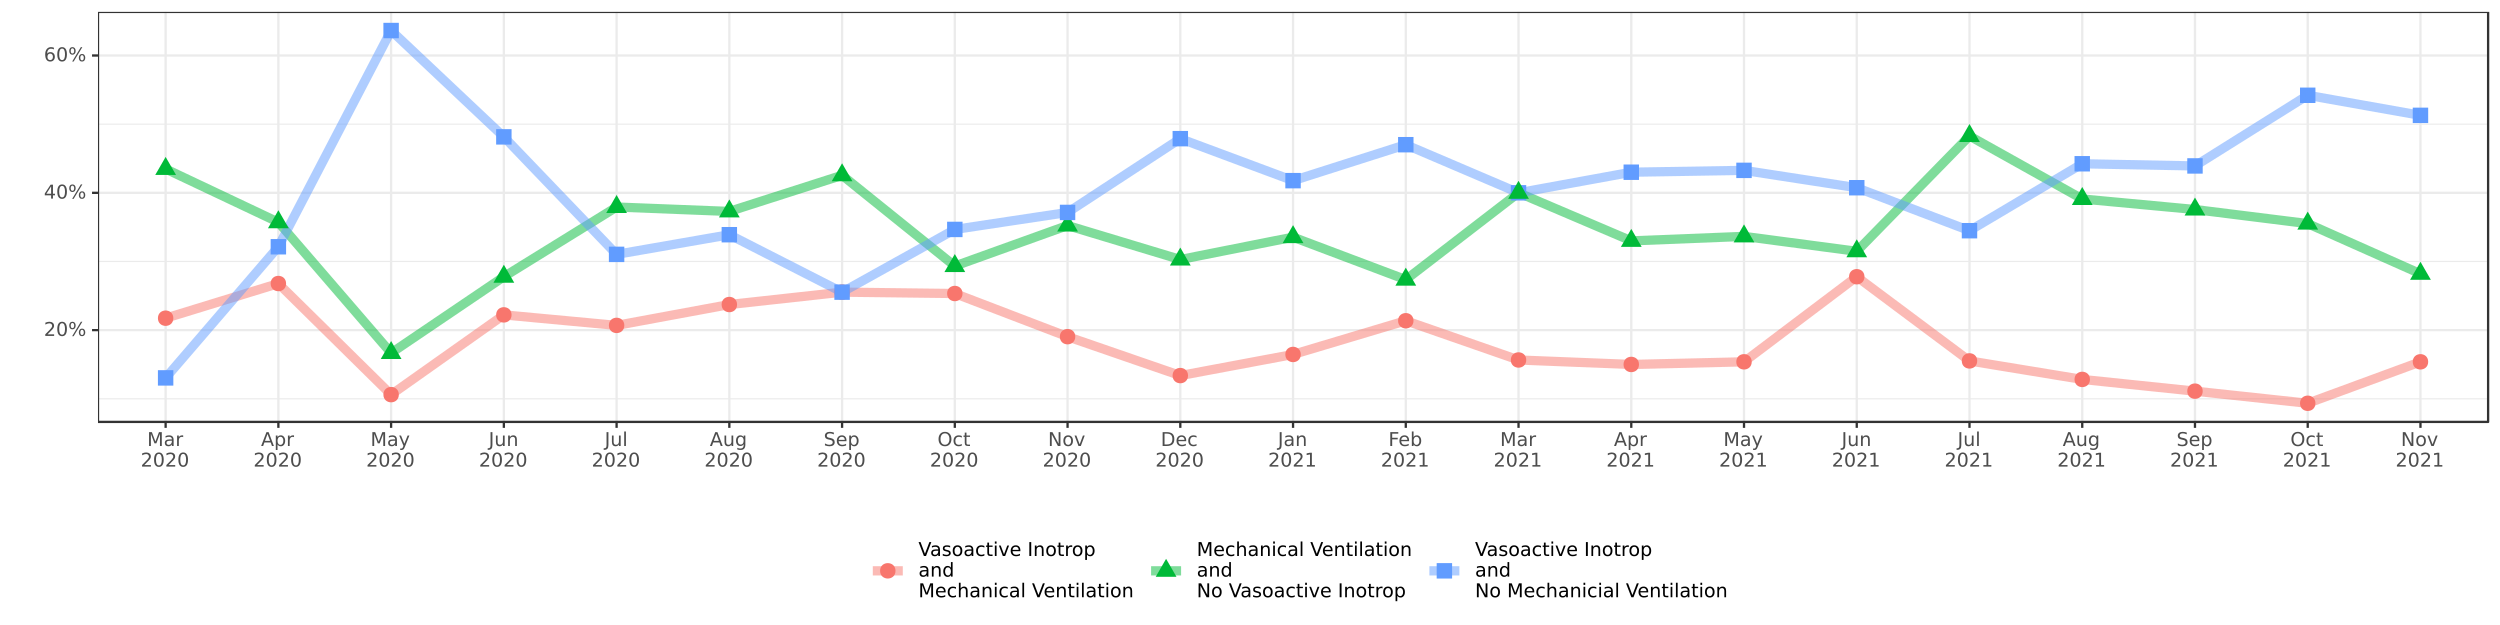 <?xml version="1.0" encoding="UTF-8"?>
<svg xmlns="http://www.w3.org/2000/svg" xmlns:xlink="http://www.w3.org/1999/xlink" width="100%" height="100%" viewBox="0 0 1152 288" version="1.1">
<defs>
<g>
<symbol overflow="visible" id="glyph0-0">
<path style="stroke:none;" d="M 0.438 1.562 L 0.438 -6.203 L 4.844 -6.203 L 4.844 1.562 Z M 0.938 1.062 L 4.344 1.062 L 4.344 -5.703 L 0.938 -5.703 Z M 0.938 1.062 "/>
</symbol>
<symbol overflow="visible" id="glyph0-1">
<path style="stroke:none;" d="M 1.688 -0.734 L 4.719 -0.734 L 4.719 0 L 0.641 0 L 0.641 -0.734 C 0.973 -1.066 1.422 -1.52 1.984 -2.094 C 2.555 -2.676 2.914 -3.051 3.062 -3.219 C 3.344 -3.531 3.535 -3.789 3.641 -4 C 3.754 -4.219 3.812 -4.43 3.812 -4.641 C 3.812 -4.984 3.691 -5.258 3.453 -5.469 C 3.211 -5.688 2.898 -5.797 2.516 -5.797 C 2.242 -5.797 1.957 -5.75 1.656 -5.656 C 1.352 -5.562 1.031 -5.422 0.688 -5.234 L 0.688 -6.109 C 1.039 -6.242 1.367 -6.348 1.672 -6.422 C 1.973 -6.492 2.25 -6.531 2.5 -6.531 C 3.164 -6.531 3.695 -6.363 4.094 -6.031 C 4.488 -5.695 4.688 -5.254 4.688 -4.703 C 4.688 -4.43 4.633 -4.176 4.531 -3.938 C 4.438 -3.707 4.258 -3.43 4 -3.109 C 3.926 -3.023 3.695 -2.785 3.312 -2.391 C 2.926 -1.992 2.383 -1.441 1.688 -0.734 Z M 1.688 -0.734 "/>
</symbol>
<symbol overflow="visible" id="glyph0-2">
<path style="stroke:none;" d="M 2.797 -5.844 C 2.348 -5.844 2.008 -5.617 1.781 -5.172 C 1.562 -4.734 1.453 -4.078 1.453 -3.203 C 1.453 -2.316 1.562 -1.656 1.781 -1.219 C 2.008 -0.781 2.348 -0.562 2.797 -0.562 C 3.242 -0.562 3.578 -0.781 3.797 -1.219 C 4.023 -1.656 4.141 -2.316 4.141 -3.203 C 4.141 -4.078 4.023 -4.734 3.797 -5.172 C 3.578 -5.617 3.242 -5.844 2.797 -5.844 Z M 2.797 -6.531 C 3.516 -6.531 4.062 -6.242 4.438 -5.672 C 4.82 -5.109 5.016 -4.285 5.016 -3.203 C 5.016 -2.117 4.82 -1.289 4.438 -0.719 C 4.062 -0.156 3.516 0.125 2.797 0.125 C 2.078 0.125 1.523 -0.156 1.141 -0.719 C 0.766 -1.289 0.578 -2.117 0.578 -3.203 C 0.578 -4.285 0.766 -5.109 1.141 -5.672 C 1.523 -6.242 2.078 -6.531 2.797 -6.531 Z M 2.797 -6.531 "/>
</symbol>
<symbol overflow="visible" id="glyph0-3">
<path style="stroke:none;" d="M 6.391 -2.828 C 6.141 -2.828 5.941 -2.719 5.797 -2.5 C 5.66 -2.289 5.594 -2 5.594 -1.625 C 5.594 -1.25 5.66 -0.953 5.797 -0.734 C 5.941 -0.523 6.141 -0.422 6.391 -0.422 C 6.641 -0.422 6.832 -0.523 6.969 -0.734 C 7.113 -0.953 7.188 -1.25 7.188 -1.625 C 7.188 -2 7.113 -2.289 6.969 -2.5 C 6.832 -2.719 6.641 -2.828 6.391 -2.828 Z M 6.391 -3.375 C 6.848 -3.375 7.207 -3.211 7.469 -2.891 C 7.738 -2.578 7.875 -2.156 7.875 -1.625 C 7.875 -1.082 7.738 -0.656 7.469 -0.344 C 7.195 -0.031 6.836 0.125 6.391 0.125 C 5.93 0.125 5.566 -0.031 5.297 -0.344 C 5.035 -0.656 4.906 -1.082 4.906 -1.625 C 4.906 -2.156 5.039 -2.578 5.312 -2.891 C 5.582 -3.211 5.941 -3.375 6.391 -3.375 Z M 1.969 -5.984 C 1.719 -5.984 1.52 -5.875 1.375 -5.656 C 1.238 -5.445 1.172 -5.156 1.172 -4.781 C 1.172 -4.406 1.238 -4.109 1.375 -3.891 C 1.52 -3.68 1.719 -3.578 1.969 -3.578 C 2.219 -3.578 2.41 -3.68 2.547 -3.891 C 2.691 -4.109 2.766 -4.406 2.766 -4.781 C 2.766 -5.156 2.691 -5.445 2.547 -5.656 C 2.398 -5.875 2.207 -5.984 1.969 -5.984 Z M 5.844 -6.531 L 6.531 -6.531 L 2.516 0.125 L 1.828 0.125 Z M 1.969 -6.531 C 2.414 -6.531 2.773 -6.375 3.047 -6.062 C 3.316 -5.75 3.453 -5.32 3.453 -4.781 C 3.453 -4.238 3.316 -3.812 3.047 -3.5 C 2.773 -3.188 2.414 -3.031 1.969 -3.031 C 1.508 -3.031 1.145 -3.188 0.875 -3.5 C 0.613 -3.82 0.484 -4.25 0.484 -4.781 C 0.484 -5.312 0.613 -5.734 0.875 -6.047 C 1.145 -6.367 1.508 -6.531 1.969 -6.531 Z M 1.969 -6.531 "/>
</symbol>
<symbol overflow="visible" id="glyph0-4">
<path style="stroke:none;" d="M 3.328 -5.656 L 1.141 -2.234 L 3.328 -2.234 Z M 3.094 -6.406 L 4.188 -6.406 L 4.188 -2.234 L 5.109 -2.234 L 5.109 -1.516 L 4.188 -1.516 L 4.188 0 L 3.328 0 L 3.328 -1.516 L 0.422 -1.516 L 0.422 -2.344 Z M 3.094 -6.406 "/>
</symbol>
<symbol overflow="visible" id="glyph0-5">
<path style="stroke:none;" d="M 2.906 -3.547 C 2.508 -3.547 2.195 -3.41 1.969 -3.141 C 1.75 -2.879 1.641 -2.52 1.641 -2.062 C 1.641 -1.594 1.75 -1.223 1.969 -0.953 C 2.195 -0.691 2.508 -0.562 2.906 -0.562 C 3.289 -0.562 3.598 -0.691 3.828 -0.953 C 4.055 -1.223 4.172 -1.594 4.172 -2.062 C 4.172 -2.52 4.055 -2.879 3.828 -3.141 C 3.598 -3.41 3.289 -3.547 2.906 -3.547 Z M 4.625 -6.266 L 4.625 -5.484 C 4.406 -5.586 4.188 -5.664 3.969 -5.719 C 3.75 -5.77 3.531 -5.797 3.312 -5.797 C 2.738 -5.797 2.301 -5.602 2 -5.219 C 1.695 -4.832 1.523 -4.25 1.484 -3.469 C 1.648 -3.719 1.859 -3.906 2.109 -4.031 C 2.367 -4.164 2.648 -4.234 2.953 -4.234 C 3.598 -4.234 4.109 -4.035 4.484 -3.641 C 4.859 -3.254 5.047 -2.727 5.047 -2.062 C 5.047 -1.395 4.848 -0.863 4.453 -0.469 C 4.066 -0.07 3.551 0.125 2.906 0.125 C 2.164 0.125 1.598 -0.156 1.203 -0.719 C 0.805 -1.289 0.609 -2.117 0.609 -3.203 C 0.609 -4.211 0.848 -5.02 1.328 -5.625 C 1.816 -6.227 2.461 -6.531 3.266 -6.531 C 3.484 -6.531 3.703 -6.508 3.922 -6.469 C 4.148 -6.426 4.383 -6.359 4.625 -6.266 Z M 4.625 -6.266 "/>
</symbol>
<symbol overflow="visible" id="glyph0-6">
<path style="stroke:none;" d="M 0.859 -6.406 L 2.156 -6.406 L 3.797 -2.047 L 5.438 -6.406 L 6.734 -6.406 L 6.734 0 L 5.891 0 L 5.891 -5.625 L 4.234 -1.234 L 3.359 -1.234 L 1.703 -5.625 L 1.703 0 L 0.859 0 Z M 0.859 -6.406 "/>
</symbol>
<symbol overflow="visible" id="glyph0-7">
<path style="stroke:none;" d="M 3.016 -2.422 C 2.379 -2.422 1.938 -2.348 1.688 -2.203 C 1.438 -2.055 1.312 -1.805 1.312 -1.453 C 1.312 -1.172 1.406 -0.945 1.594 -0.781 C 1.781 -0.613 2.031 -0.531 2.344 -0.531 C 2.781 -0.531 3.129 -0.688 3.391 -1 C 3.66 -1.312 3.797 -1.723 3.797 -2.234 L 3.797 -2.422 Z M 4.594 -2.75 L 4.594 0 L 3.797 0 L 3.797 -0.734 C 3.617 -0.441 3.395 -0.223 3.125 -0.078 C 2.852 0.055 2.523 0.125 2.141 0.125 C 1.648 0.125 1.258 -0.008 0.969 -0.281 C 0.676 -0.562 0.531 -0.938 0.531 -1.406 C 0.531 -1.945 0.707 -2.352 1.062 -2.625 C 1.426 -2.895 1.969 -3.031 2.688 -3.031 L 3.797 -3.031 L 3.797 -3.109 C 3.797 -3.473 3.676 -3.754 3.438 -3.953 C 3.195 -4.148 2.863 -4.25 2.438 -4.25 C 2.156 -4.25 1.883 -4.219 1.625 -4.156 C 1.363 -4.094 1.113 -3.992 0.875 -3.859 L 0.875 -4.594 C 1.164 -4.707 1.445 -4.789 1.719 -4.844 C 1.988 -4.895 2.254 -4.922 2.516 -4.922 C 3.211 -4.922 3.734 -4.738 4.078 -4.375 C 4.422 -4.02 4.594 -3.477 4.594 -2.75 Z M 4.594 -2.75 "/>
</symbol>
<symbol overflow="visible" id="glyph0-8">
<path style="stroke:none;" d="M 3.609 -4.078 C 3.523 -4.129 3.43 -4.164 3.328 -4.188 C 3.223 -4.207 3.109 -4.219 2.984 -4.219 C 2.535 -4.219 2.191 -4.07 1.953 -3.781 C 1.711 -3.488 1.594 -3.07 1.594 -2.531 L 1.594 0 L 0.797 0 L 0.797 -4.812 L 1.594 -4.812 L 1.594 -4.062 C 1.758 -4.352 1.973 -4.566 2.234 -4.703 C 2.504 -4.848 2.832 -4.922 3.219 -4.922 C 3.27 -4.922 3.328 -4.914 3.391 -4.906 C 3.453 -4.906 3.523 -4.898 3.609 -4.891 Z M 3.609 -4.078 "/>
</symbol>
<symbol overflow="visible" id="glyph0-9">
<path style="stroke:none;" d="M 3 -5.562 L 1.828 -2.359 L 4.188 -2.359 Z M 2.516 -6.406 L 3.5 -6.406 L 5.938 0 L 5.047 0 L 4.453 -1.641 L 1.562 -1.641 L 0.984 0 L 0.062 0 Z M 2.516 -6.406 "/>
</symbol>
<symbol overflow="visible" id="glyph0-10">
<path style="stroke:none;" d="M 1.594 -0.719 L 1.594 1.828 L 0.797 1.828 L 0.797 -4.812 L 1.594 -4.812 L 1.594 -4.078 C 1.758 -4.367 1.969 -4.582 2.219 -4.719 C 2.477 -4.852 2.781 -4.922 3.125 -4.922 C 3.707 -4.922 4.18 -4.688 4.547 -4.219 C 4.922 -3.758 5.109 -3.156 5.109 -2.406 C 5.109 -1.645 4.922 -1.031 4.547 -0.562 C 4.18 -0.102 3.707 0.125 3.125 0.125 C 2.781 0.125 2.477 0.055 2.219 -0.078 C 1.969 -0.223 1.758 -0.438 1.594 -0.719 Z M 4.281 -2.406 C 4.281 -2.977 4.16 -3.43 3.922 -3.766 C 3.68 -4.098 3.352 -4.266 2.938 -4.266 C 2.52 -4.266 2.191 -4.098 1.953 -3.766 C 1.711 -3.43 1.594 -2.977 1.594 -2.406 C 1.594 -1.82 1.711 -1.363 1.953 -1.031 C 2.191 -0.695 2.52 -0.531 2.938 -0.531 C 3.352 -0.531 3.68 -0.695 3.922 -1.031 C 4.16 -1.363 4.281 -1.82 4.281 -2.406 Z M 4.281 -2.406 "/>
</symbol>
<symbol overflow="visible" id="glyph0-11">
<path style="stroke:none;" d="M 2.828 0.453 C 2.609 1.023 2.391 1.395 2.172 1.562 C 1.961 1.738 1.68 1.828 1.328 1.828 L 0.703 1.828 L 0.703 1.172 L 1.156 1.172 C 1.375 1.172 1.539 1.117 1.656 1.016 C 1.781 0.91 1.914 0.664 2.062 0.281 L 2.203 -0.078 L 0.266 -4.812 L 1.094 -4.812 L 2.609 -1.047 L 4.109 -4.812 L 4.938 -4.812 Z M 2.828 0.453 "/>
</symbol>
<symbol overflow="visible" id="glyph0-12">
<path style="stroke:none;" d="M 0.859 -6.406 L 1.734 -6.406 L 1.734 -0.453 C 1.734 0.328 1.582 0.891 1.281 1.234 C 0.988 1.586 0.52 1.766 -0.125 1.766 L -0.453 1.766 L -0.453 1.031 L -0.188 1.031 C 0.195 1.031 0.469 0.922 0.625 0.703 C 0.781 0.492 0.859 0.109 0.859 -0.453 Z M 0.859 -6.406 "/>
</symbol>
<symbol overflow="visible" id="glyph0-13">
<path style="stroke:none;" d="M 0.75 -1.906 L 0.75 -4.812 L 1.531 -4.812 L 1.531 -1.922 C 1.531 -1.473 1.617 -1.133 1.797 -0.906 C 1.984 -0.676 2.254 -0.562 2.609 -0.562 C 3.035 -0.562 3.367 -0.695 3.609 -0.969 C 3.859 -1.238 3.984 -1.609 3.984 -2.078 L 3.984 -4.812 L 4.781 -4.812 L 4.781 0 L 3.984 0 L 3.984 -0.734 C 3.797 -0.441 3.57 -0.223 3.312 -0.078 C 3.062 0.055 2.77 0.125 2.438 0.125 C 1.883 0.125 1.461 -0.047 1.172 -0.391 C 0.891 -0.734 0.75 -1.238 0.75 -1.906 Z M 2.734 -4.922 Z M 2.734 -4.922 "/>
</symbol>
<symbol overflow="visible" id="glyph0-14">
<path style="stroke:none;" d="M 4.828 -2.906 L 4.828 0 L 4.031 0 L 4.031 -2.875 C 4.031 -3.332 3.941 -3.672 3.766 -3.891 C 3.586 -4.117 3.32 -4.234 2.969 -4.234 C 2.539 -4.234 2.203 -4.098 1.953 -3.828 C 1.711 -3.555 1.594 -3.188 1.594 -2.719 L 1.594 0 L 0.797 0 L 0.797 -4.812 L 1.594 -4.812 L 1.594 -4.062 C 1.781 -4.352 2 -4.566 2.25 -4.703 C 2.508 -4.848 2.812 -4.922 3.156 -4.922 C 3.707 -4.922 4.125 -4.75 4.406 -4.406 C 4.688 -4.07 4.828 -3.57 4.828 -2.906 Z M 4.828 -2.906 "/>
</symbol>
<symbol overflow="visible" id="glyph0-15">
<path style="stroke:none;" d="M 0.828 -6.688 L 1.625 -6.688 L 1.625 0 L 0.828 0 Z M 0.828 -6.688 "/>
</symbol>
<symbol overflow="visible" id="glyph0-16">
<path style="stroke:none;" d="M 4 -2.469 C 4 -3.031 3.879 -3.469 3.641 -3.781 C 3.398 -4.102 3.066 -4.266 2.641 -4.266 C 2.223 -4.266 1.895 -4.102 1.656 -3.781 C 1.414 -3.469 1.297 -3.031 1.297 -2.469 C 1.297 -1.895 1.414 -1.445 1.656 -1.125 C 1.895 -0.812 2.223 -0.656 2.641 -0.656 C 3.066 -0.656 3.398 -0.812 3.641 -1.125 C 3.879 -1.445 4 -1.895 4 -2.469 Z M 4.781 -0.594 C 4.781 0.219 4.598 0.82 4.234 1.219 C 3.867 1.625 3.312 1.828 2.562 1.828 C 2.289 1.828 2.031 1.805 1.781 1.766 C 1.531 1.723 1.289 1.66 1.062 1.578 L 1.062 0.812 C 1.289 0.938 1.52 1.023 1.75 1.078 C 1.977 1.141 2.207 1.172 2.438 1.172 C 2.957 1.172 3.348 1.035 3.609 0.766 C 3.867 0.492 4 0.086 4 -0.453 L 4 -0.844 C 3.832 -0.562 3.617 -0.348 3.359 -0.203 C 3.109 -0.066 2.805 0 2.453 0 C 1.859 0 1.379 -0.223 1.016 -0.672 C 0.66 -1.117 0.484 -1.719 0.484 -2.469 C 0.484 -3.207 0.66 -3.801 1.016 -4.25 C 1.379 -4.695 1.859 -4.922 2.453 -4.922 C 2.805 -4.922 3.109 -4.848 3.359 -4.703 C 3.617 -4.566 3.832 -4.359 4 -4.078 L 4 -4.812 L 4.781 -4.812 Z M 4.781 -0.594 "/>
</symbol>
<symbol overflow="visible" id="glyph0-17">
<path style="stroke:none;" d="M 4.703 -6.203 L 4.703 -5.359 C 4.379 -5.516 4.07 -5.629 3.781 -5.703 C 3.488 -5.785 3.203 -5.828 2.922 -5.828 C 2.453 -5.828 2.086 -5.734 1.828 -5.547 C 1.578 -5.367 1.453 -5.109 1.453 -4.766 C 1.453 -4.484 1.535 -4.27 1.703 -4.125 C 1.879 -3.977 2.203 -3.863 2.672 -3.781 L 3.203 -3.672 C 3.848 -3.547 4.32 -3.328 4.625 -3.016 C 4.938 -2.703 5.094 -2.285 5.094 -1.766 C 5.094 -1.148 4.883 -0.68 4.469 -0.359 C 4.051 -0.035 3.441 0.125 2.641 0.125 C 2.336 0.125 2.016 0.086 1.672 0.016 C 1.328 -0.047 0.973 -0.145 0.609 -0.281 L 0.609 -1.172 C 0.961 -0.973 1.305 -0.82 1.641 -0.719 C 1.973 -0.625 2.305 -0.578 2.641 -0.578 C 3.129 -0.578 3.508 -0.672 3.781 -0.859 C 4.051 -1.055 4.188 -1.336 4.188 -1.703 C 4.188 -2.016 4.086 -2.258 3.891 -2.438 C 3.703 -2.613 3.391 -2.75 2.953 -2.844 L 2.422 -2.953 C 1.773 -3.078 1.305 -3.273 1.016 -3.547 C 0.723 -3.828 0.578 -4.211 0.578 -4.703 C 0.578 -5.266 0.773 -5.707 1.172 -6.031 C 1.578 -6.363 2.129 -6.531 2.828 -6.531 C 3.129 -6.531 3.438 -6.5 3.75 -6.438 C 4.062 -6.383 4.379 -6.305 4.703 -6.203 Z M 4.703 -6.203 "/>
</symbol>
<symbol overflow="visible" id="glyph0-18">
<path style="stroke:none;" d="M 4.938 -2.609 L 4.938 -2.219 L 1.312 -2.219 C 1.344 -1.676 1.504 -1.258 1.797 -0.969 C 2.086 -0.688 2.5 -0.547 3.031 -0.547 C 3.332 -0.547 3.625 -0.582 3.906 -0.656 C 4.195 -0.727 4.484 -0.844 4.766 -1 L 4.766 -0.25 C 4.473 -0.125 4.176 -0.031 3.875 0.031 C 3.582 0.094 3.285 0.125 2.984 0.125 C 2.211 0.125 1.602 -0.098 1.156 -0.547 C 0.707 -0.992 0.484 -1.598 0.484 -2.359 C 0.484 -3.148 0.695 -3.773 1.125 -4.234 C 1.551 -4.691 2.125 -4.922 2.844 -4.922 C 3.488 -4.922 4 -4.711 4.375 -4.297 C 4.75 -3.879 4.938 -3.316 4.938 -2.609 Z M 4.156 -2.828 C 4.145 -3.266 4.02 -3.609 3.781 -3.859 C 3.551 -4.117 3.242 -4.25 2.859 -4.25 C 2.41 -4.25 2.051 -4.125 1.781 -3.875 C 1.52 -3.633 1.367 -3.285 1.328 -2.828 Z M 4.156 -2.828 "/>
</symbol>
<symbol overflow="visible" id="glyph0-19">
<path style="stroke:none;" d="M 3.469 -5.828 C 2.832 -5.828 2.328 -5.594 1.953 -5.125 C 1.586 -4.656 1.406 -4.016 1.406 -3.203 C 1.406 -2.391 1.586 -1.75 1.953 -1.281 C 2.328 -0.812 2.832 -0.578 3.469 -0.578 C 4.094 -0.578 4.586 -0.812 4.953 -1.281 C 5.328 -1.75 5.516 -2.391 5.516 -3.203 C 5.516 -4.016 5.328 -4.656 4.953 -5.125 C 4.586 -5.594 4.094 -5.828 3.469 -5.828 Z M 3.469 -6.531 C 4.363 -6.531 5.082 -6.227 5.625 -5.625 C 6.164 -5.02 6.438 -4.211 6.438 -3.203 C 6.438 -2.191 6.164 -1.383 5.625 -0.781 C 5.082 -0.176 4.363 0.125 3.469 0.125 C 2.562 0.125 1.836 -0.172 1.297 -0.766 C 0.766 -1.367 0.5 -2.18 0.5 -3.203 C 0.5 -4.211 0.766 -5.02 1.297 -5.625 C 1.836 -6.227 2.562 -6.531 3.469 -6.531 Z M 3.469 -6.531 "/>
</symbol>
<symbol overflow="visible" id="glyph0-20">
<path style="stroke:none;" d="M 4.297 -4.625 L 4.297 -3.891 C 4.066 -4.016 3.836 -4.102 3.609 -4.156 C 3.391 -4.219 3.164 -4.25 2.938 -4.25 C 2.426 -4.25 2.023 -4.086 1.734 -3.766 C 1.453 -3.441 1.312 -2.988 1.312 -2.406 C 1.312 -1.812 1.453 -1.352 1.734 -1.031 C 2.023 -0.707 2.426 -0.547 2.938 -0.547 C 3.164 -0.547 3.391 -0.578 3.609 -0.641 C 3.836 -0.703 4.066 -0.797 4.297 -0.922 L 4.297 -0.188 C 4.066 -0.082 3.832 -0.004 3.594 0.047 C 3.363 0.098 3.117 0.125 2.859 0.125 C 2.129 0.125 1.551 -0.098 1.125 -0.547 C 0.695 -1.004 0.484 -1.625 0.484 -2.406 C 0.484 -3.188 0.695 -3.801 1.125 -4.25 C 1.562 -4.695 2.156 -4.922 2.906 -4.922 C 3.145 -4.922 3.379 -4.895 3.609 -4.844 C 3.848 -4.801 4.078 -4.727 4.297 -4.625 Z M 4.297 -4.625 "/>
</symbol>
<symbol overflow="visible" id="glyph0-21">
<path style="stroke:none;" d="M 1.609 -6.172 L 1.609 -4.812 L 3.234 -4.812 L 3.234 -4.203 L 1.609 -4.203 L 1.609 -1.578 C 1.609 -1.191 1.66 -0.941 1.766 -0.828 C 1.879 -0.711 2.098 -0.656 2.422 -0.656 L 3.234 -0.656 L 3.234 0 L 2.422 0 C 1.816 0 1.395 -0.113 1.156 -0.344 C 0.926 -0.57 0.812 -0.984 0.812 -1.578 L 0.812 -4.203 L 0.234 -4.203 L 0.234 -4.812 L 0.812 -4.812 L 0.812 -6.172 Z M 1.609 -6.172 "/>
</symbol>
<symbol overflow="visible" id="glyph0-22">
<path style="stroke:none;" d="M 0.859 -6.406 L 2.031 -6.406 L 4.875 -1.047 L 4.875 -6.406 L 5.719 -6.406 L 5.719 0 L 4.547 0 L 1.703 -5.359 L 1.703 0 L 0.859 0 Z M 0.859 -6.406 "/>
</symbol>
<symbol overflow="visible" id="glyph0-23">
<path style="stroke:none;" d="M 2.688 -4.25 C 2.27 -4.25 1.938 -4.082 1.688 -3.75 C 1.438 -3.426 1.312 -2.977 1.312 -2.406 C 1.312 -1.82 1.43 -1.363 1.672 -1.031 C 1.922 -0.707 2.258 -0.547 2.688 -0.547 C 3.113 -0.547 3.445 -0.711 3.688 -1.047 C 3.938 -1.379 4.062 -1.832 4.062 -2.406 C 4.062 -2.969 3.938 -3.414 3.688 -3.75 C 3.445 -4.082 3.113 -4.25 2.688 -4.25 Z M 2.688 -4.922 C 3.375 -4.922 3.914 -4.695 4.312 -4.25 C 4.707 -3.812 4.906 -3.195 4.906 -2.406 C 4.906 -1.613 4.707 -0.992 4.312 -0.547 C 3.914 -0.098 3.375 0.125 2.688 0.125 C 2 0.125 1.457 -0.098 1.062 -0.547 C 0.676 -0.992 0.484 -1.613 0.484 -2.406 C 0.484 -3.195 0.676 -3.812 1.062 -4.25 C 1.457 -4.695 2 -4.922 2.688 -4.922 Z M 2.688 -4.922 "/>
</symbol>
<symbol overflow="visible" id="glyph0-24">
<path style="stroke:none;" d="M 0.266 -4.812 L 1.094 -4.812 L 2.609 -0.766 L 4.109 -4.812 L 4.938 -4.812 L 3.141 0 L 2.062 0 Z M 0.266 -4.812 "/>
</symbol>
<symbol overflow="visible" id="glyph0-25">
<path style="stroke:none;" d="M 1.734 -5.703 L 1.734 -0.719 L 2.781 -0.719 C 3.664 -0.719 4.312 -0.914 4.719 -1.312 C 5.133 -1.719 5.344 -2.352 5.344 -3.219 C 5.344 -4.07 5.133 -4.695 4.719 -5.094 C 4.312 -5.5 3.664 -5.703 2.781 -5.703 Z M 0.859 -6.406 L 2.641 -6.406 C 3.891 -6.406 4.801 -6.145 5.375 -5.625 C 5.957 -5.113 6.25 -4.312 6.25 -3.219 C 6.25 -2.113 5.957 -1.301 5.375 -0.781 C 4.789 -0.258 3.879 0 2.641 0 L 0.859 0 Z M 0.859 -6.406 "/>
</symbol>
<symbol overflow="visible" id="glyph0-26">
<path style="stroke:none;" d="M 1.094 -0.734 L 2.516 -0.734 L 2.516 -5.625 L 0.969 -5.312 L 0.969 -6.109 L 2.5 -6.406 L 3.375 -6.406 L 3.375 -0.734 L 4.781 -0.734 L 4.781 0 L 1.094 0 Z M 1.094 -0.734 "/>
</symbol>
<symbol overflow="visible" id="glyph0-27">
<path style="stroke:none;" d="M 0.859 -6.406 L 4.547 -6.406 L 4.547 -5.688 L 1.734 -5.688 L 1.734 -3.797 L 4.281 -3.797 L 4.281 -3.062 L 1.734 -3.062 L 1.734 0 L 0.859 0 Z M 0.859 -6.406 "/>
</symbol>
<symbol overflow="visible" id="glyph0-28">
<path style="stroke:none;" d="M 4.281 -2.406 C 4.281 -2.977 4.16 -3.43 3.922 -3.766 C 3.68 -4.098 3.352 -4.266 2.938 -4.266 C 2.52 -4.266 2.191 -4.098 1.953 -3.766 C 1.711 -3.43 1.594 -2.977 1.594 -2.406 C 1.594 -1.82 1.711 -1.363 1.953 -1.031 C 2.191 -0.695 2.52 -0.531 2.938 -0.531 C 3.352 -0.531 3.68 -0.695 3.922 -1.031 C 4.16 -1.363 4.281 -1.82 4.281 -2.406 Z M 1.594 -4.078 C 1.758 -4.367 1.969 -4.582 2.219 -4.719 C 2.477 -4.852 2.781 -4.922 3.125 -4.922 C 3.707 -4.922 4.18 -4.688 4.547 -4.219 C 4.922 -3.758 5.109 -3.156 5.109 -2.406 C 5.109 -1.645 4.922 -1.031 4.547 -0.562 C 4.18 -0.102 3.707 0.125 3.125 0.125 C 2.781 0.125 2.477 0.055 2.219 -0.078 C 1.969 -0.223 1.758 -0.438 1.594 -0.719 L 1.594 0 L 0.797 0 L 0.797 -6.688 L 1.594 -6.688 Z M 1.594 -4.078 "/>
</symbol>
<symbol overflow="visible" id="glyph0-29">
<path style="stroke:none;" d="M 2.516 0 L 0.062 -6.406 L 0.969 -6.406 L 3 -1.016 L 5.047 -6.406 L 5.938 -6.406 L 3.5 0 Z M 2.516 0 "/>
</symbol>
<symbol overflow="visible" id="glyph0-30">
<path style="stroke:none;" d="M 3.891 -4.672 L 3.891 -3.922 C 3.672 -4.035 3.441 -4.117 3.203 -4.172 C 2.961 -4.234 2.711 -4.266 2.453 -4.266 C 2.055 -4.266 1.758 -4.203 1.562 -4.078 C 1.375 -3.961 1.281 -3.785 1.281 -3.547 C 1.281 -3.359 1.348 -3.211 1.484 -3.109 C 1.629 -3.004 1.91 -2.906 2.328 -2.812 L 2.609 -2.75 C 3.16 -2.633 3.555 -2.469 3.797 -2.25 C 4.035 -2.031 4.156 -1.723 4.156 -1.328 C 4.156 -0.879 3.977 -0.523 3.625 -0.266 C 3.27 -0.004 2.785 0.125 2.172 0.125 C 1.91 0.125 1.641 0.098 1.359 0.047 C 1.078 -0.004 0.785 -0.078 0.484 -0.172 L 0.484 -1 C 0.773 -0.844 1.062 -0.723 1.344 -0.641 C 1.625 -0.566 1.906 -0.531 2.188 -0.531 C 2.551 -0.531 2.832 -0.594 3.031 -0.719 C 3.238 -0.852 3.344 -1.035 3.344 -1.266 C 3.344 -1.484 3.27 -1.648 3.125 -1.766 C 2.977 -1.879 2.66 -1.988 2.172 -2.094 L 1.906 -2.156 C 1.406 -2.258 1.047 -2.414 0.828 -2.625 C 0.617 -2.844 0.516 -3.141 0.516 -3.516 C 0.516 -3.961 0.672 -4.305 0.984 -4.547 C 1.305 -4.797 1.766 -4.922 2.359 -4.922 C 2.648 -4.922 2.922 -4.898 3.172 -4.859 C 3.43 -4.816 3.672 -4.754 3.891 -4.672 Z M 3.891 -4.672 "/>
</symbol>
<symbol overflow="visible" id="glyph0-31">
<path style="stroke:none;" d="M 0.828 -4.812 L 1.625 -4.812 L 1.625 0 L 0.828 0 Z M 0.828 -6.688 L 1.625 -6.688 L 1.625 -5.688 L 0.828 -5.688 Z M 0.828 -6.688 "/>
</symbol>
<symbol overflow="visible" id="glyph0-32">
<path style="stroke:none;" d=""/>
</symbol>
<symbol overflow="visible" id="glyph0-33">
<path style="stroke:none;" d="M 0.859 -6.406 L 1.734 -6.406 L 1.734 0 L 0.859 0 Z M 0.859 -6.406 "/>
</symbol>
<symbol overflow="visible" id="glyph0-34">
<path style="stroke:none;" d="M 4 -4.078 L 4 -6.688 L 4.781 -6.688 L 4.781 0 L 4 0 L 4 -0.719 C 3.832 -0.438 3.617 -0.223 3.359 -0.078 C 3.109 0.055 2.805 0.125 2.453 0.125 C 1.867 0.125 1.395 -0.102 1.031 -0.562 C 0.664 -1.031 0.484 -1.645 0.484 -2.406 C 0.484 -3.156 0.664 -3.758 1.031 -4.219 C 1.395 -4.688 1.867 -4.922 2.453 -4.922 C 2.805 -4.922 3.109 -4.852 3.359 -4.719 C 3.617 -4.582 3.832 -4.367 4 -4.078 Z M 1.297 -2.406 C 1.297 -1.82 1.414 -1.363 1.656 -1.031 C 1.895 -0.695 2.223 -0.531 2.641 -0.531 C 3.055 -0.531 3.383 -0.695 3.625 -1.031 C 3.875 -1.363 4 -1.82 4 -2.406 C 4 -2.977 3.875 -3.43 3.625 -3.766 C 3.383 -4.098 3.055 -4.266 2.641 -4.266 C 2.223 -4.266 1.895 -4.098 1.656 -3.766 C 1.414 -3.43 1.297 -2.977 1.297 -2.406 Z M 1.297 -2.406 "/>
</symbol>
<symbol overflow="visible" id="glyph0-35">
<path style="stroke:none;" d="M 4.828 -2.906 L 4.828 0 L 4.031 0 L 4.031 -2.875 C 4.031 -3.332 3.941 -3.672 3.766 -3.891 C 3.586 -4.117 3.32 -4.234 2.969 -4.234 C 2.539 -4.234 2.203 -4.098 1.953 -3.828 C 1.711 -3.555 1.594 -3.188 1.594 -2.719 L 1.594 0 L 0.797 0 L 0.797 -6.688 L 1.594 -6.688 L 1.594 -4.062 C 1.781 -4.352 2 -4.566 2.25 -4.703 C 2.508 -4.848 2.812 -4.922 3.156 -4.922 C 3.707 -4.922 4.125 -4.75 4.406 -4.406 C 4.688 -4.07 4.828 -3.57 4.828 -2.906 Z M 4.828 -2.906 "/>
</symbol>
</g>
<clipPath id="clip1">
  <path d="M 45.152 5.48 L 1147 5.48 L 1147 195 L 45.152 195 Z M 45.152 5.48 "/>
</clipPath>
<clipPath id="clip2">
  <path d="M 45.152 183 L 1147 183 L 1147 185 L 45.152 185 Z M 45.152 183 "/>
</clipPath>
<clipPath id="clip3">
  <path d="M 45.152 120 L 1147 120 L 1147 121 L 45.152 121 Z M 45.152 120 "/>
</clipPath>
<clipPath id="clip4">
  <path d="M 45.152 56 L 1147 56 L 1147 58 L 45.152 58 Z M 45.152 56 "/>
</clipPath>
<clipPath id="clip5">
  <path d="M 45.152 151 L 1147.523 151 L 1147.523 153 L 45.152 153 Z M 45.152 151 "/>
</clipPath>
<clipPath id="clip6">
  <path d="M 45.152 88 L 1147.523 88 L 1147.523 90 L 45.152 90 Z M 45.152 88 "/>
</clipPath>
<clipPath id="clip7">
  <path d="M 45.152 25 L 1147.523 25 L 1147.523 27 L 45.152 27 Z M 45.152 25 "/>
</clipPath>
<clipPath id="clip8">
  <path d="M 75 5.48 L 77 5.48 L 77 195 L 75 195 Z M 75 5.48 "/>
</clipPath>
<clipPath id="clip9">
  <path d="M 127 5.48 L 129 5.48 L 129 195 L 127 195 Z M 127 5.48 "/>
</clipPath>
<clipPath id="clip10">
  <path d="M 179 5.48 L 181 5.48 L 181 195 L 179 195 Z M 179 5.48 "/>
</clipPath>
<clipPath id="clip11">
  <path d="M 231 5.48 L 233 5.48 L 233 195 L 231 195 Z M 231 5.48 "/>
</clipPath>
<clipPath id="clip12">
  <path d="M 283 5.48 L 285 5.48 L 285 195 L 283 195 Z M 283 5.48 "/>
</clipPath>
<clipPath id="clip13">
  <path d="M 335 5.48 L 337 5.48 L 337 195 L 335 195 Z M 335 5.48 "/>
</clipPath>
<clipPath id="clip14">
  <path d="M 387 5.48 L 389 5.48 L 389 195 L 387 195 Z M 387 5.48 "/>
</clipPath>
<clipPath id="clip15">
  <path d="M 439 5.48 L 441 5.48 L 441 195 L 439 195 Z M 439 5.48 "/>
</clipPath>
<clipPath id="clip16">
  <path d="M 491 5.48 L 493 5.48 L 493 195 L 491 195 Z M 491 5.48 "/>
</clipPath>
<clipPath id="clip17">
  <path d="M 543 5.48 L 545 5.48 L 545 195 L 543 195 Z M 543 5.48 "/>
</clipPath>
<clipPath id="clip18">
  <path d="M 595 5.48 L 597 5.48 L 597 195 L 595 195 Z M 595 5.48 "/>
</clipPath>
<clipPath id="clip19">
  <path d="M 647 5.48 L 649 5.48 L 649 195 L 647 195 Z M 647 5.48 "/>
</clipPath>
<clipPath id="clip20">
  <path d="M 699 5.48 L 701 5.48 L 701 195 L 699 195 Z M 699 5.48 "/>
</clipPath>
<clipPath id="clip21">
  <path d="M 751 5.48 L 753 5.48 L 753 195 L 751 195 Z M 751 5.48 "/>
</clipPath>
<clipPath id="clip22">
  <path d="M 803 5.48 L 805 5.48 L 805 195 L 803 195 Z M 803 5.48 "/>
</clipPath>
<clipPath id="clip23">
  <path d="M 855 5.48 L 857 5.48 L 857 195 L 855 195 Z M 855 5.48 "/>
</clipPath>
<clipPath id="clip24">
  <path d="M 907 5.48 L 909 5.48 L 909 195 L 907 195 Z M 907 5.48 "/>
</clipPath>
<clipPath id="clip25">
  <path d="M 958 5.48 L 961 5.48 L 961 195 L 958 195 Z M 958 5.48 "/>
</clipPath>
<clipPath id="clip26">
  <path d="M 1010 5.48 L 1012 5.48 L 1012 195 L 1010 195 Z M 1010 5.48 "/>
</clipPath>
<clipPath id="clip27">
  <path d="M 1062 5.48 L 1064 5.48 L 1064 195 L 1062 195 Z M 1062 5.48 "/>
</clipPath>
<clipPath id="clip28">
  <path d="M 1114 5.48 L 1116 5.48 L 1116 195 L 1114 195 Z M 1114 5.48 "/>
</clipPath>
<clipPath id="clip29">
  <path d="M 45.152 5.48 L 1147.523 5.48 L 1147.523 195 L 45.152 195 Z M 45.152 5.48 "/>
</clipPath>
</defs>
<g id="surface134">
<rect x="0" y="0" width="1152" height="288" style="fill:rgb(100%,100%,100%);fill-opacity:1;stroke:none;"/>
<rect x="0" y="0" width="1152" height="288" style="fill:rgb(100%,100%,100%);fill-opacity:1;stroke:none;"/>
<path style="fill:none;stroke-width:1.067;stroke-linecap:round;stroke-linejoin:round;stroke:rgb(100%,100%,100%);stroke-opacity:1;stroke-miterlimit:10;" d="M 0 288 L 1152 288 L 1152 0 L 0 0 Z M 0 288 "/>
<g clip-path="url(#clip1)" clip-rule="nonzero">
<path style=" stroke:none;fill-rule:nonzero;fill:rgb(100%,100%,100%);fill-opacity:1;" d="M 45.152 194.418 L 1146.523 194.418 L 1146.523 5.477 L 45.152 5.477 Z M 45.152 194.418 "/>
</g>
<g clip-path="url(#clip2)" clip-rule="nonzero">
<path style="fill:none;stroke-width:0.533;stroke-linecap:butt;stroke-linejoin:round;stroke:rgb(92.157%,92.157%,92.157%);stroke-opacity:1;stroke-miterlimit:10;" d="M 45.152 183.762 L 1146.52 183.762 "/>
</g>
<g clip-path="url(#clip3)" clip-rule="nonzero">
<path style="fill:none;stroke-width:0.533;stroke-linecap:butt;stroke-linejoin:round;stroke:rgb(92.157%,92.157%,92.157%);stroke-opacity:1;stroke-miterlimit:10;" d="M 45.152 120.484 L 1146.52 120.484 "/>
</g>
<g clip-path="url(#clip4)" clip-rule="nonzero">
<path style="fill:none;stroke-width:0.533;stroke-linecap:butt;stroke-linejoin:round;stroke:rgb(92.157%,92.157%,92.157%);stroke-opacity:1;stroke-miterlimit:10;" d="M 45.152 57.211 L 1146.52 57.211 "/>
</g>
<g clip-path="url(#clip5)" clip-rule="nonzero">
<path style="fill:none;stroke-width:1.067;stroke-linecap:butt;stroke-linejoin:round;stroke:rgb(92.157%,92.157%,92.157%);stroke-opacity:1;stroke-miterlimit:10;" d="M 45.152 152.125 L 1146.52 152.125 "/>
</g>
<g clip-path="url(#clip6)" clip-rule="nonzero">
<path style="fill:none;stroke-width:1.067;stroke-linecap:butt;stroke-linejoin:round;stroke:rgb(92.157%,92.157%,92.157%);stroke-opacity:1;stroke-miterlimit:10;" d="M 45.152 88.848 L 1146.52 88.848 "/>
</g>
<g clip-path="url(#clip7)" clip-rule="nonzero">
<path style="fill:none;stroke-width:1.067;stroke-linecap:butt;stroke-linejoin:round;stroke:rgb(92.157%,92.157%,92.157%);stroke-opacity:1;stroke-miterlimit:10;" d="M 45.152 25.574 L 1146.52 25.574 "/>
</g>
<g clip-path="url(#clip8)" clip-rule="nonzero">
<path style="fill:none;stroke-width:1.067;stroke-linecap:butt;stroke-linejoin:round;stroke:rgb(92.157%,92.157%,92.157%);stroke-opacity:1;stroke-miterlimit:10;" d="M 76.32 194.418 L 76.32 5.48 "/>
</g>
<g clip-path="url(#clip9)" clip-rule="nonzero">
<path style="fill:none;stroke-width:1.067;stroke-linecap:butt;stroke-linejoin:round;stroke:rgb(92.157%,92.157%,92.157%);stroke-opacity:1;stroke-miterlimit:10;" d="M 128.273 194.418 L 128.273 5.48 "/>
</g>
<g clip-path="url(#clip10)" clip-rule="nonzero">
<path style="fill:none;stroke-width:1.067;stroke-linecap:butt;stroke-linejoin:round;stroke:rgb(92.157%,92.157%,92.157%);stroke-opacity:1;stroke-miterlimit:10;" d="M 180.223 194.418 L 180.223 5.48 "/>
</g>
<g clip-path="url(#clip11)" clip-rule="nonzero">
<path style="fill:none;stroke-width:1.067;stroke-linecap:butt;stroke-linejoin:round;stroke:rgb(92.157%,92.157%,92.157%);stroke-opacity:1;stroke-miterlimit:10;" d="M 232.176 194.418 L 232.176 5.48 "/>
</g>
<g clip-path="url(#clip12)" clip-rule="nonzero">
<path style="fill:none;stroke-width:1.067;stroke-linecap:butt;stroke-linejoin:round;stroke:rgb(92.157%,92.157%,92.157%);stroke-opacity:1;stroke-miterlimit:10;" d="M 284.129 194.418 L 284.129 5.48 "/>
</g>
<g clip-path="url(#clip13)" clip-rule="nonzero">
<path style="fill:none;stroke-width:1.067;stroke-linecap:butt;stroke-linejoin:round;stroke:rgb(92.157%,92.157%,92.157%);stroke-opacity:1;stroke-miterlimit:10;" d="M 336.078 194.418 L 336.078 5.48 "/>
</g>
<g clip-path="url(#clip14)" clip-rule="nonzero">
<path style="fill:none;stroke-width:1.067;stroke-linecap:butt;stroke-linejoin:round;stroke:rgb(92.157%,92.157%,92.157%);stroke-opacity:1;stroke-miterlimit:10;" d="M 388.031 194.418 L 388.031 5.48 "/>
</g>
<g clip-path="url(#clip15)" clip-rule="nonzero">
<path style="fill:none;stroke-width:1.067;stroke-linecap:butt;stroke-linejoin:round;stroke:rgb(92.157%,92.157%,92.157%);stroke-opacity:1;stroke-miterlimit:10;" d="M 439.98 194.418 L 439.98 5.48 "/>
</g>
<g clip-path="url(#clip16)" clip-rule="nonzero">
<path style="fill:none;stroke-width:1.067;stroke-linecap:butt;stroke-linejoin:round;stroke:rgb(92.157%,92.157%,92.157%);stroke-opacity:1;stroke-miterlimit:10;" d="M 491.934 194.418 L 491.934 5.48 "/>
</g>
<g clip-path="url(#clip17)" clip-rule="nonzero">
<path style="fill:none;stroke-width:1.067;stroke-linecap:butt;stroke-linejoin:round;stroke:rgb(92.157%,92.157%,92.157%);stroke-opacity:1;stroke-miterlimit:10;" d="M 543.883 194.418 L 543.883 5.48 "/>
</g>
<g clip-path="url(#clip18)" clip-rule="nonzero">
<path style="fill:none;stroke-width:1.067;stroke-linecap:butt;stroke-linejoin:round;stroke:rgb(92.157%,92.157%,92.157%);stroke-opacity:1;stroke-miterlimit:10;" d="M 595.836 194.418 L 595.836 5.48 "/>
</g>
<g clip-path="url(#clip19)" clip-rule="nonzero">
<path style="fill:none;stroke-width:1.067;stroke-linecap:butt;stroke-linejoin:round;stroke:rgb(92.157%,92.157%,92.157%);stroke-opacity:1;stroke-miterlimit:10;" d="M 647.785 194.418 L 647.785 5.48 "/>
</g>
<g clip-path="url(#clip20)" clip-rule="nonzero">
<path style="fill:none;stroke-width:1.067;stroke-linecap:butt;stroke-linejoin:round;stroke:rgb(92.157%,92.157%,92.157%);stroke-opacity:1;stroke-miterlimit:10;" d="M 699.738 194.418 L 699.738 5.48 "/>
</g>
<g clip-path="url(#clip21)" clip-rule="nonzero">
<path style="fill:none;stroke-width:1.067;stroke-linecap:butt;stroke-linejoin:round;stroke:rgb(92.157%,92.157%,92.157%);stroke-opacity:1;stroke-miterlimit:10;" d="M 751.691 194.418 L 751.691 5.48 "/>
</g>
<g clip-path="url(#clip22)" clip-rule="nonzero">
<path style="fill:none;stroke-width:1.067;stroke-linecap:butt;stroke-linejoin:round;stroke:rgb(92.157%,92.157%,92.157%);stroke-opacity:1;stroke-miterlimit:10;" d="M 803.641 194.418 L 803.641 5.48 "/>
</g>
<g clip-path="url(#clip23)" clip-rule="nonzero">
<path style="fill:none;stroke-width:1.067;stroke-linecap:butt;stroke-linejoin:round;stroke:rgb(92.157%,92.157%,92.157%);stroke-opacity:1;stroke-miterlimit:10;" d="M 855.594 194.418 L 855.594 5.48 "/>
</g>
<g clip-path="url(#clip24)" clip-rule="nonzero">
<path style="fill:none;stroke-width:1.067;stroke-linecap:butt;stroke-linejoin:round;stroke:rgb(92.157%,92.157%,92.157%);stroke-opacity:1;stroke-miterlimit:10;" d="M 907.543 194.418 L 907.543 5.48 "/>
</g>
<g clip-path="url(#clip25)" clip-rule="nonzero">
<path style="fill:none;stroke-width:1.067;stroke-linecap:butt;stroke-linejoin:round;stroke:rgb(92.157%,92.157%,92.157%);stroke-opacity:1;stroke-miterlimit:10;" d="M 959.496 194.418 L 959.496 5.48 "/>
</g>
<g clip-path="url(#clip26)" clip-rule="nonzero">
<path style="fill:none;stroke-width:1.067;stroke-linecap:butt;stroke-linejoin:round;stroke:rgb(92.157%,92.157%,92.157%);stroke-opacity:1;stroke-miterlimit:10;" d="M 1011.445 194.418 L 1011.445 5.48 "/>
</g>
<g clip-path="url(#clip27)" clip-rule="nonzero">
<path style="fill:none;stroke-width:1.067;stroke-linecap:butt;stroke-linejoin:round;stroke:rgb(92.157%,92.157%,92.157%);stroke-opacity:1;stroke-miterlimit:10;" d="M 1063.398 194.418 L 1063.398 5.48 "/>
</g>
<g clip-path="url(#clip28)" clip-rule="nonzero">
<path style="fill:none;stroke-width:1.067;stroke-linecap:butt;stroke-linejoin:round;stroke:rgb(92.157%,92.157%,92.157%);stroke-opacity:1;stroke-miterlimit:10;" d="M 1115.352 194.418 L 1115.352 5.48 "/>
</g>
<path style="fill:none;stroke-width:4.268;stroke-linecap:butt;stroke-linejoin:round;stroke:rgb(97.255%,46.275%,42.745%);stroke-opacity:0.502;stroke-miterlimit:10;" d="M 76.32 146.621 L 128.273 130.656 L 180.223 181.844 L 232.176 145.094 L 284.129 149.941 L 336.078 140.328 L 388.031 134.621 L 439.98 135.25 L 491.934 155.137 L 543.883 173.066 L 595.836 163.336 L 647.785 147.797 L 699.738 165.879 L 751.691 167.941 L 803.641 166.727 L 855.594 127.516 L 907.543 166.305 L 959.496 174.84 L 1011.445 180.246 L 1063.398 185.832 L 1115.352 166.727 "/>
<path style="fill:none;stroke-width:4.268;stroke-linecap:butt;stroke-linejoin:round;stroke:rgb(0%,72.941%,21.961%);stroke-opacity:0.502;stroke-miterlimit:10;" d="M 76.32 77.844 L 128.273 102.406 L 180.223 162.668 L 232.176 127.516 L 284.129 95.395 L 336.078 97.43 L 388.031 80.77 L 439.98 122.594 L 491.934 103.914 L 543.883 119.594 L 595.836 109.273 L 647.785 128.867 L 699.738 88.848 L 751.691 110.996 L 803.641 108.926 L 855.594 115.797 L 907.543 62.664 L 959.496 91.688 L 1011.445 96.547 L 1063.398 103.039 L 1115.352 126.164 "/>
<path style="fill:none;stroke-width:4.268;stroke-linecap:butt;stroke-linejoin:round;stroke:rgb(38.039%,61.176%,100%);stroke-opacity:0.502;stroke-miterlimit:10;" d="M 76.32 174.133 L 128.273 113.707 L 180.223 14.066 L 232.176 63.07 L 284.129 117.215 L 336.078 108.152 L 388.031 134.621 L 439.98 105.723 L 491.934 97.887 L 543.883 63.895 L 595.836 83.242 L 647.785 66.676 L 699.738 88.848 L 751.691 79.355 L 803.641 78.504 L 855.594 86.504 L 907.543 106.305 L 959.496 75.461 L 1011.445 76.461 L 1063.398 43.906 L 1115.352 53.152 "/>
<path style=" stroke:none;fill-rule:nonzero;fill:rgb(38.039%,61.176%,100%);fill-opacity:1;" d="M 592.281 86.797 L 599.391 86.797 L 599.391 79.688 L 592.281 79.688 Z M 592.281 86.797 "/>
<path style=" stroke:none;fill-rule:nonzero;fill:rgb(0%,72.941%,21.961%);fill-opacity:1;" d="M 595.836 103.742 L 600.625 112.035 L 591.047 112.035 Z M 595.836 103.742 "/>
<path style=" stroke:none;fill-rule:nonzero;fill:rgb(97.255%,46.275%,42.745%);fill-opacity:1;" d="M 599.391 163.336 C 599.391 168.078 592.281 168.078 592.281 163.336 C 592.281 158.598 599.391 158.598 599.391 163.336 "/>
<path style=" stroke:none;fill-rule:nonzero;fill:rgb(38.039%,61.176%,100%);fill-opacity:1;" d="M 644.23 70.23 L 651.344 70.23 L 651.344 63.121 L 644.23 63.121 Z M 644.23 70.23 "/>
<path style=" stroke:none;fill-rule:nonzero;fill:rgb(0%,72.941%,21.961%);fill-opacity:1;" d="M 647.785 123.34 L 652.574 131.633 L 643 131.633 Z M 647.785 123.34 "/>
<path style=" stroke:none;fill-rule:nonzero;fill:rgb(97.255%,46.275%,42.745%);fill-opacity:1;" d="M 651.344 147.797 C 651.344 152.539 644.23 152.539 644.23 147.797 C 644.23 143.059 651.344 143.059 651.344 147.797 "/>
<path style=" stroke:none;fill-rule:nonzero;fill:rgb(0%,72.941%,21.961%);fill-opacity:1;" d="M 76.32 72.316 L 81.109 80.609 L 71.535 80.609 Z M 76.32 72.316 "/>
<path style=" stroke:none;fill-rule:nonzero;fill:rgb(97.255%,46.275%,42.745%);fill-opacity:1;" d="M 79.875 146.621 C 79.875 151.363 72.766 151.363 72.766 146.621 C 72.766 141.883 79.875 141.883 79.875 146.621 "/>
<path style=" stroke:none;fill-rule:nonzero;fill:rgb(38.039%,61.176%,100%);fill-opacity:1;" d="M 72.766 177.688 L 79.875 177.688 L 79.875 170.578 L 72.766 170.578 Z M 72.766 177.688 "/>
<path style=" stroke:none;fill-rule:nonzero;fill:rgb(38.039%,61.176%,100%);fill-opacity:1;" d="M 696.184 92.402 L 703.293 92.402 L 703.293 85.293 L 696.184 85.293 Z M 696.184 92.402 "/>
<path style=" stroke:none;fill-rule:nonzero;fill:rgb(0%,72.941%,21.961%);fill-opacity:1;" d="M 699.738 83.32 L 704.527 91.613 L 694.949 91.613 Z M 699.738 83.32 "/>
<path style=" stroke:none;fill-rule:nonzero;fill:rgb(97.255%,46.275%,42.745%);fill-opacity:1;" d="M 703.293 165.879 C 703.293 170.621 696.184 170.621 696.184 165.879 C 696.184 161.141 703.293 161.141 703.293 165.879 "/>
<path style=" stroke:none;fill-rule:nonzero;fill:rgb(0%,72.941%,21.961%);fill-opacity:1;" d="M 128.273 96.879 L 133.062 105.172 L 123.484 105.172 Z M 128.273 96.879 "/>
<path style=" stroke:none;fill-rule:nonzero;fill:rgb(97.255%,46.275%,42.745%);fill-opacity:1;" d="M 131.828 130.656 C 131.828 135.395 124.719 135.395 124.719 130.656 C 124.719 125.914 131.828 125.914 131.828 130.656 "/>
<path style=" stroke:none;fill-rule:nonzero;fill:rgb(38.039%,61.176%,100%);fill-opacity:1;" d="M 124.719 117.262 L 131.828 117.262 L 131.828 110.152 L 124.719 110.152 Z M 124.719 117.262 "/>
<path style=" stroke:none;fill-rule:nonzero;fill:rgb(38.039%,61.176%,100%);fill-opacity:1;" d="M 748.133 82.91 L 755.246 82.91 L 755.246 75.801 L 748.133 75.801 Z M 748.133 82.91 "/>
<path style=" stroke:none;fill-rule:nonzero;fill:rgb(0%,72.941%,21.961%);fill-opacity:1;" d="M 751.691 105.465 L 756.477 113.758 L 746.902 113.758 Z M 751.691 105.465 "/>
<path style=" stroke:none;fill-rule:nonzero;fill:rgb(97.255%,46.275%,42.745%);fill-opacity:1;" d="M 755.246 167.941 C 755.246 172.684 748.133 172.684 748.133 167.941 C 748.133 163.203 755.246 163.203 755.246 167.941 "/>
<path style=" stroke:none;fill-rule:nonzero;fill:rgb(38.039%,61.176%,100%);fill-opacity:1;" d="M 176.668 17.621 L 183.781 17.621 L 183.781 10.512 L 176.668 10.512 Z M 176.668 17.621 "/>
<path style=" stroke:none;fill-rule:nonzero;fill:rgb(97.255%,46.275%,42.745%);fill-opacity:1;" d="M 183.781 181.844 C 183.781 186.586 176.668 186.586 176.668 181.844 C 176.668 177.105 183.781 177.105 183.781 181.844 "/>
<path style=" stroke:none;fill-rule:nonzero;fill:rgb(0%,72.941%,21.961%);fill-opacity:1;" d="M 180.223 157.141 L 185.012 165.434 L 175.438 165.434 Z M 180.223 157.141 "/>
<path style=" stroke:none;fill-rule:nonzero;fill:rgb(97.255%,46.275%,42.745%);fill-opacity:1;" d="M 807.195 166.727 C 807.195 171.465 800.086 171.465 800.086 166.727 C 800.086 161.984 807.195 161.984 807.195 166.727 "/>
<path style=" stroke:none;fill-rule:nonzero;fill:rgb(0%,72.941%,21.961%);fill-opacity:1;" d="M 803.641 103.398 L 808.43 111.691 L 798.852 111.691 Z M 803.641 103.398 "/>
<path style=" stroke:none;fill-rule:nonzero;fill:rgb(38.039%,61.176%,100%);fill-opacity:1;" d="M 800.086 82.059 L 807.195 82.059 L 807.195 74.949 L 800.086 74.949 Z M 800.086 82.059 "/>
<path style=" stroke:none;fill-rule:nonzero;fill:rgb(38.039%,61.176%,100%);fill-opacity:1;" d="M 228.621 66.625 L 235.73 66.625 L 235.73 59.516 L 228.621 59.516 Z M 228.621 66.625 "/>
<path style=" stroke:none;fill-rule:nonzero;fill:rgb(0%,72.941%,21.961%);fill-opacity:1;" d="M 232.176 121.988 L 236.965 130.281 L 227.387 130.281 Z M 232.176 121.988 "/>
<path style=" stroke:none;fill-rule:nonzero;fill:rgb(97.255%,46.275%,42.745%);fill-opacity:1;" d="M 235.73 145.094 C 235.73 149.832 228.621 149.832 228.621 145.094 C 228.621 140.352 235.73 140.352 235.73 145.094 "/>
<path style=" stroke:none;fill-rule:nonzero;fill:rgb(97.255%,46.275%,42.745%);fill-opacity:1;" d="M 859.148 127.516 C 859.148 132.258 852.039 132.258 852.039 127.516 C 852.039 122.777 859.148 122.777 859.148 127.516 "/>
<path style=" stroke:none;fill-rule:nonzero;fill:rgb(38.039%,61.176%,100%);fill-opacity:1;" d="M 852.039 90.059 L 859.148 90.059 L 859.148 82.949 L 852.039 82.949 Z M 852.039 90.059 "/>
<path style=" stroke:none;fill-rule:nonzero;fill:rgb(0%,72.941%,21.961%);fill-opacity:1;" d="M 855.594 110.27 L 860.379 118.562 L 850.805 118.562 Z M 855.594 110.27 "/>
<path style=" stroke:none;fill-rule:nonzero;fill:rgb(97.255%,46.275%,42.745%);fill-opacity:1;" d="M 287.684 149.941 C 287.684 154.684 280.57 154.684 280.57 149.941 C 280.57 145.203 287.684 145.203 287.684 149.941 "/>
<path style=" stroke:none;fill-rule:nonzero;fill:rgb(38.039%,61.176%,100%);fill-opacity:1;" d="M 280.57 120.77 L 287.684 120.77 L 287.684 113.656 L 280.57 113.656 Z M 280.57 120.77 "/>
<path style=" stroke:none;fill-rule:nonzero;fill:rgb(0%,72.941%,21.961%);fill-opacity:1;" d="M 284.129 89.863 L 288.914 98.156 L 279.34 98.156 Z M 284.129 89.863 "/>
<path style=" stroke:none;fill-rule:nonzero;fill:rgb(38.039%,61.176%,100%);fill-opacity:1;" d="M 903.988 109.859 L 911.098 109.859 L 911.098 102.75 L 903.988 102.75 Z M 903.988 109.859 "/>
<path style=" stroke:none;fill-rule:nonzero;fill:rgb(0%,72.941%,21.961%);fill-opacity:1;" d="M 907.543 57.137 L 912.332 65.43 L 902.758 65.43 Z M 907.543 57.137 "/>
<path style=" stroke:none;fill-rule:nonzero;fill:rgb(97.255%,46.275%,42.745%);fill-opacity:1;" d="M 911.098 166.305 C 911.098 171.047 903.988 171.047 903.988 166.305 C 903.988 161.566 911.098 161.566 911.098 166.305 "/>
<path style=" stroke:none;fill-rule:nonzero;fill:rgb(0%,72.941%,21.961%);fill-opacity:1;" d="M 336.078 91.898 L 340.867 100.191 L 331.289 100.191 Z M 336.078 91.898 "/>
<path style=" stroke:none;fill-rule:nonzero;fill:rgb(97.255%,46.275%,42.745%);fill-opacity:1;" d="M 339.633 140.328 C 339.633 145.066 332.523 145.066 332.523 140.328 C 332.523 135.586 339.633 135.586 339.633 140.328 "/>
<path style=" stroke:none;fill-rule:nonzero;fill:rgb(38.039%,61.176%,100%);fill-opacity:1;" d="M 332.523 111.707 L 339.633 111.707 L 339.633 104.598 L 332.523 104.598 Z M 332.523 111.707 "/>
<path style=" stroke:none;fill-rule:nonzero;fill:rgb(38.039%,61.176%,100%);fill-opacity:1;" d="M 955.941 79.02 L 963.051 79.02 L 963.051 71.906 L 955.941 71.906 Z M 955.941 79.02 "/>
<path style=" stroke:none;fill-rule:nonzero;fill:rgb(0%,72.941%,21.961%);fill-opacity:1;" d="M 959.496 86.16 L 964.285 94.453 L 954.707 94.453 Z M 959.496 86.16 "/>
<path style=" stroke:none;fill-rule:nonzero;fill:rgb(97.255%,46.275%,42.745%);fill-opacity:1;" d="M 963.051 174.84 C 963.051 179.578 955.941 179.578 955.941 174.84 C 955.941 170.098 963.051 170.098 963.051 174.84 "/>
<path style=" stroke:none;fill-rule:nonzero;fill:rgb(97.255%,46.275%,42.745%);fill-opacity:1;" d="M 391.586 134.621 C 391.586 139.363 384.477 139.363 384.477 134.621 C 384.477 129.883 391.586 129.883 391.586 134.621 "/>
<path style=" stroke:none;fill-rule:nonzero;fill:rgb(0%,72.941%,21.961%);fill-opacity:1;" d="M 388.031 75.242 L 392.816 83.535 L 383.242 83.535 Z M 388.031 75.242 "/>
<path style=" stroke:none;fill-rule:nonzero;fill:rgb(38.039%,61.176%,100%);fill-opacity:1;" d="M 384.477 138.176 L 391.586 138.176 L 391.586 131.066 L 384.477 131.066 Z M 384.477 138.176 "/>
<path style=" stroke:none;fill-rule:nonzero;fill:rgb(38.039%,61.176%,100%);fill-opacity:1;" d="M 1007.891 80.016 L 1015.004 80.016 L 1015.004 72.906 L 1007.891 72.906 Z M 1007.891 80.016 "/>
<path style=" stroke:none;fill-rule:nonzero;fill:rgb(0%,72.941%,21.961%);fill-opacity:1;" d="M 1011.445 91.02 L 1016.234 99.312 L 1006.66 99.312 Z M 1011.445 91.02 "/>
<path style=" stroke:none;fill-rule:nonzero;fill:rgb(97.255%,46.275%,42.745%);fill-opacity:1;" d="M 1015.004 180.246 C 1015.004 184.988 1007.891 184.988 1007.891 180.246 C 1007.891 175.508 1015.004 175.508 1015.004 180.246 "/>
<path style=" stroke:none;fill-rule:nonzero;fill:rgb(38.039%,61.176%,100%);fill-opacity:1;" d="M 436.426 109.277 L 443.535 109.277 L 443.535 102.168 L 436.426 102.168 Z M 436.426 109.277 "/>
<path style=" stroke:none;fill-rule:nonzero;fill:rgb(97.255%,46.275%,42.745%);fill-opacity:1;" d="M 443.535 135.25 C 443.535 139.992 436.426 139.992 436.426 135.25 C 436.426 130.512 443.535 130.512 443.535 135.25 "/>
<path style=" stroke:none;fill-rule:nonzero;fill:rgb(0%,72.941%,21.961%);fill-opacity:1;" d="M 439.98 117.066 L 444.77 125.359 L 435.191 125.359 Z M 439.98 117.066 "/>
<path style=" stroke:none;fill-rule:nonzero;fill:rgb(38.039%,61.176%,100%);fill-opacity:1;" d="M 1059.844 47.461 L 1066.953 47.461 L 1066.953 40.348 L 1059.844 40.348 Z M 1059.844 47.461 "/>
<path style=" stroke:none;fill-rule:nonzero;fill:rgb(97.255%,46.275%,42.745%);fill-opacity:1;" d="M 1066.953 185.832 C 1066.953 190.57 1059.844 190.57 1059.844 185.832 C 1059.844 181.09 1066.953 181.09 1066.953 185.832 "/>
<path style=" stroke:none;fill-rule:nonzero;fill:rgb(0%,72.941%,21.961%);fill-opacity:1;" d="M 1063.398 97.512 L 1068.188 105.805 L 1058.609 105.805 Z M 1063.398 97.512 "/>
<path style=" stroke:none;fill-rule:nonzero;fill:rgb(0%,72.941%,21.961%);fill-opacity:1;" d="M 491.934 98.387 L 496.723 106.68 L 487.145 106.68 Z M 491.934 98.387 "/>
<path style=" stroke:none;fill-rule:nonzero;fill:rgb(38.039%,61.176%,100%);fill-opacity:1;" d="M 488.379 101.441 L 495.488 101.441 L 495.488 94.332 L 488.379 94.332 Z M 488.379 101.441 "/>
<path style=" stroke:none;fill-rule:nonzero;fill:rgb(97.255%,46.275%,42.745%);fill-opacity:1;" d="M 495.488 155.137 C 495.488 159.879 488.379 159.879 488.379 155.137 C 488.379 150.395 495.488 150.395 495.488 155.137 "/>
<path style=" stroke:none;fill-rule:nonzero;fill:rgb(97.255%,46.275%,42.745%);fill-opacity:1;" d="M 1118.906 166.727 C 1118.906 171.465 1111.793 171.465 1111.793 166.727 C 1111.793 161.984 1118.906 161.984 1118.906 166.727 "/>
<path style=" stroke:none;fill-rule:nonzero;fill:rgb(38.039%,61.176%,100%);fill-opacity:1;" d="M 1111.793 56.711 L 1118.906 56.711 L 1118.906 49.598 L 1111.793 49.598 Z M 1111.793 56.711 "/>
<path style=" stroke:none;fill-rule:nonzero;fill:rgb(0%,72.941%,21.961%);fill-opacity:1;" d="M 1115.352 120.637 L 1120.137 128.93 L 1110.562 128.93 Z M 1115.352 120.637 "/>
<path style=" stroke:none;fill-rule:nonzero;fill:rgb(38.039%,61.176%,100%);fill-opacity:1;" d="M 540.328 67.449 L 547.441 67.449 L 547.441 60.34 L 540.328 60.34 Z M 540.328 67.449 "/>
<path style=" stroke:none;fill-rule:nonzero;fill:rgb(97.255%,46.275%,42.745%);fill-opacity:1;" d="M 547.441 173.066 C 547.441 177.809 540.328 177.809 540.328 173.066 C 540.328 168.328 547.441 168.328 547.441 173.066 "/>
<path style=" stroke:none;fill-rule:nonzero;fill:rgb(0%,72.941%,21.961%);fill-opacity:1;" d="M 543.883 114.066 L 548.672 122.359 L 539.098 122.359 Z M 543.883 114.066 "/>
<g clip-path="url(#clip29)" clip-rule="nonzero">
<path style="fill:none;stroke-width:1.067;stroke-linecap:round;stroke-linejoin:round;stroke:rgb(20%,20%,20%);stroke-opacity:1;stroke-miterlimit:10;" d="M 45.152 194.418 L 1146.523 194.418 L 1146.523 5.477 L 45.152 5.477 Z M 45.152 194.418 "/>
</g>
<g style="fill:rgb(30.196%,30.196%,30.196%);fill-opacity:1;">
  <use xlink:href="#glyph0-1" x="20.219" y="154.793"/>
  <use xlink:href="#glyph0-2" x="25.817" y="154.793"/>
  <use xlink:href="#glyph0-3" x="31.416" y="154.793"/>
</g>
<g style="fill:rgb(30.196%,30.196%,30.196%);fill-opacity:1;">
  <use xlink:href="#glyph0-4" x="20.219" y="91.516"/>
  <use xlink:href="#glyph0-2" x="25.817" y="91.516"/>
  <use xlink:href="#glyph0-3" x="31.416" y="91.516"/>
</g>
<g style="fill:rgb(30.196%,30.196%,30.196%);fill-opacity:1;">
  <use xlink:href="#glyph0-5" x="20.219" y="28.242"/>
  <use xlink:href="#glyph0-2" x="25.817" y="28.242"/>
  <use xlink:href="#glyph0-3" x="31.416" y="28.242"/>
</g>
<path style="fill:none;stroke-width:1.067;stroke-linecap:butt;stroke-linejoin:round;stroke:rgb(20%,20%,20%);stroke-opacity:1;stroke-miterlimit:10;" d="M 42.41 152.125 L 45.152 152.125 "/>
<path style="fill:none;stroke-width:1.067;stroke-linecap:butt;stroke-linejoin:round;stroke:rgb(20%,20%,20%);stroke-opacity:1;stroke-miterlimit:10;" d="M 42.41 88.848 L 45.152 88.848 "/>
<path style="fill:none;stroke-width:1.067;stroke-linecap:butt;stroke-linejoin:round;stroke:rgb(20%,20%,20%);stroke-opacity:1;stroke-miterlimit:10;" d="M 42.41 25.574 L 45.152 25.574 "/>
<path style="fill:none;stroke-width:1.067;stroke-linecap:butt;stroke-linejoin:round;stroke:rgb(20%,20%,20%);stroke-opacity:1;stroke-miterlimit:10;" d="M 76.32 197.16 L 76.32 194.418 "/>
<path style="fill:none;stroke-width:1.067;stroke-linecap:butt;stroke-linejoin:round;stroke:rgb(20%,20%,20%);stroke-opacity:1;stroke-miterlimit:10;" d="M 128.273 197.16 L 128.273 194.418 "/>
<path style="fill:none;stroke-width:1.067;stroke-linecap:butt;stroke-linejoin:round;stroke:rgb(20%,20%,20%);stroke-opacity:1;stroke-miterlimit:10;" d="M 180.223 197.16 L 180.223 194.418 "/>
<path style="fill:none;stroke-width:1.067;stroke-linecap:butt;stroke-linejoin:round;stroke:rgb(20%,20%,20%);stroke-opacity:1;stroke-miterlimit:10;" d="M 232.176 197.16 L 232.176 194.418 "/>
<path style="fill:none;stroke-width:1.067;stroke-linecap:butt;stroke-linejoin:round;stroke:rgb(20%,20%,20%);stroke-opacity:1;stroke-miterlimit:10;" d="M 284.129 197.16 L 284.129 194.418 "/>
<path style="fill:none;stroke-width:1.067;stroke-linecap:butt;stroke-linejoin:round;stroke:rgb(20%,20%,20%);stroke-opacity:1;stroke-miterlimit:10;" d="M 336.078 197.16 L 336.078 194.418 "/>
<path style="fill:none;stroke-width:1.067;stroke-linecap:butt;stroke-linejoin:round;stroke:rgb(20%,20%,20%);stroke-opacity:1;stroke-miterlimit:10;" d="M 388.031 197.16 L 388.031 194.418 "/>
<path style="fill:none;stroke-width:1.067;stroke-linecap:butt;stroke-linejoin:round;stroke:rgb(20%,20%,20%);stroke-opacity:1;stroke-miterlimit:10;" d="M 439.98 197.16 L 439.98 194.418 "/>
<path style="fill:none;stroke-width:1.067;stroke-linecap:butt;stroke-linejoin:round;stroke:rgb(20%,20%,20%);stroke-opacity:1;stroke-miterlimit:10;" d="M 491.934 197.16 L 491.934 194.418 "/>
<path style="fill:none;stroke-width:1.067;stroke-linecap:butt;stroke-linejoin:round;stroke:rgb(20%,20%,20%);stroke-opacity:1;stroke-miterlimit:10;" d="M 543.883 197.16 L 543.883 194.418 "/>
<path style="fill:none;stroke-width:1.067;stroke-linecap:butt;stroke-linejoin:round;stroke:rgb(20%,20%,20%);stroke-opacity:1;stroke-miterlimit:10;" d="M 595.836 197.16 L 595.836 194.418 "/>
<path style="fill:none;stroke-width:1.067;stroke-linecap:butt;stroke-linejoin:round;stroke:rgb(20%,20%,20%);stroke-opacity:1;stroke-miterlimit:10;" d="M 647.785 197.16 L 647.785 194.418 "/>
<path style="fill:none;stroke-width:1.067;stroke-linecap:butt;stroke-linejoin:round;stroke:rgb(20%,20%,20%);stroke-opacity:1;stroke-miterlimit:10;" d="M 699.738 197.16 L 699.738 194.418 "/>
<path style="fill:none;stroke-width:1.067;stroke-linecap:butt;stroke-linejoin:round;stroke:rgb(20%,20%,20%);stroke-opacity:1;stroke-miterlimit:10;" d="M 751.691 197.16 L 751.691 194.418 "/>
<path style="fill:none;stroke-width:1.067;stroke-linecap:butt;stroke-linejoin:round;stroke:rgb(20%,20%,20%);stroke-opacity:1;stroke-miterlimit:10;" d="M 803.641 197.16 L 803.641 194.418 "/>
<path style="fill:none;stroke-width:1.067;stroke-linecap:butt;stroke-linejoin:round;stroke:rgb(20%,20%,20%);stroke-opacity:1;stroke-miterlimit:10;" d="M 855.594 197.16 L 855.594 194.418 "/>
<path style="fill:none;stroke-width:1.067;stroke-linecap:butt;stroke-linejoin:round;stroke:rgb(20%,20%,20%);stroke-opacity:1;stroke-miterlimit:10;" d="M 907.543 197.16 L 907.543 194.418 "/>
<path style="fill:none;stroke-width:1.067;stroke-linecap:butt;stroke-linejoin:round;stroke:rgb(20%,20%,20%);stroke-opacity:1;stroke-miterlimit:10;" d="M 959.496 197.16 L 959.496 194.418 "/>
<path style="fill:none;stroke-width:1.067;stroke-linecap:butt;stroke-linejoin:round;stroke:rgb(20%,20%,20%);stroke-opacity:1;stroke-miterlimit:10;" d="M 1011.445 197.16 L 1011.445 194.418 "/>
<path style="fill:none;stroke-width:1.067;stroke-linecap:butt;stroke-linejoin:round;stroke:rgb(20%,20%,20%);stroke-opacity:1;stroke-miterlimit:10;" d="M 1063.398 197.16 L 1063.398 194.418 "/>
<path style="fill:none;stroke-width:1.067;stroke-linecap:butt;stroke-linejoin:round;stroke:rgb(20%,20%,20%);stroke-opacity:1;stroke-miterlimit:10;" d="M 1115.352 197.16 L 1115.352 194.418 "/>
<g style="fill:rgb(30.196%,30.196%,30.196%);fill-opacity:1;">
  <use xlink:href="#glyph0-6" x="67.82" y="205.52"/>
  <use xlink:href="#glyph0-7" x="75.413" y="205.52"/>
  <use xlink:href="#glyph0-8" x="80.806" y="205.52"/>
</g>
<g style="fill:rgb(30.196%,30.196%,30.196%);fill-opacity:1;">
  <use xlink:href="#glyph0-1" x="64.82" y="215.023"/>
  <use xlink:href="#glyph0-2" x="70.419" y="215.023"/>
  <use xlink:href="#glyph0-1" x="76.018" y="215.023"/>
  <use xlink:href="#glyph0-2" x="81.616" y="215.023"/>
</g>
<g style="fill:rgb(30.196%,30.196%,30.196%);fill-opacity:1;">
  <use xlink:href="#glyph0-9" x="120.273" y="205.52"/>
  <use xlink:href="#glyph0-10" x="126.293" y="205.52"/>
  <use xlink:href="#glyph0-8" x="131.879" y="205.52"/>
</g>
<g style="fill:rgb(30.196%,30.196%,30.196%);fill-opacity:1;">
  <use xlink:href="#glyph0-1" x="116.773" y="215.023"/>
  <use xlink:href="#glyph0-2" x="122.372" y="215.023"/>
  <use xlink:href="#glyph0-1" x="127.971" y="215.023"/>
  <use xlink:href="#glyph0-2" x="133.569" y="215.023"/>
</g>
<g style="fill:rgb(30.196%,30.196%,30.196%);fill-opacity:1;">
  <use xlink:href="#glyph0-6" x="170.723" y="205.52"/>
  <use xlink:href="#glyph0-7" x="178.315" y="205.52"/>
  <use xlink:href="#glyph0-11" x="183.708" y="205.52"/>
</g>
<g style="fill:rgb(30.196%,30.196%,30.196%);fill-opacity:1;">
  <use xlink:href="#glyph0-1" x="168.723" y="215.023"/>
  <use xlink:href="#glyph0-2" x="174.321" y="215.023"/>
  <use xlink:href="#glyph0-1" x="179.92" y="215.023"/>
  <use xlink:href="#glyph0-2" x="185.519" y="215.023"/>
</g>
<g style="fill:rgb(30.196%,30.196%,30.196%);fill-opacity:1;">
  <use xlink:href="#glyph0-12" x="225.176" y="205.52"/>
  <use xlink:href="#glyph0-13" x="227.771" y="205.52"/>
  <use xlink:href="#glyph0-14" x="233.349" y="205.52"/>
</g>
<g style="fill:rgb(30.196%,30.196%,30.196%);fill-opacity:1;">
  <use xlink:href="#glyph0-1" x="220.676" y="215.023"/>
  <use xlink:href="#glyph0-2" x="226.274" y="215.023"/>
  <use xlink:href="#glyph0-1" x="231.873" y="215.023"/>
  <use xlink:href="#glyph0-2" x="237.472" y="215.023"/>
</g>
<g style="fill:rgb(30.196%,30.196%,30.196%);fill-opacity:1;">
  <use xlink:href="#glyph0-12" x="278.629" y="205.52"/>
  <use xlink:href="#glyph0-13" x="281.225" y="205.52"/>
  <use xlink:href="#glyph0-15" x="286.802" y="205.52"/>
</g>
<g style="fill:rgb(30.196%,30.196%,30.196%);fill-opacity:1;">
  <use xlink:href="#glyph0-1" x="272.629" y="215.023"/>
  <use xlink:href="#glyph0-2" x="278.228" y="215.023"/>
  <use xlink:href="#glyph0-1" x="283.826" y="215.023"/>
  <use xlink:href="#glyph0-2" x="289.425" y="215.023"/>
</g>
<g style="fill:rgb(30.196%,30.196%,30.196%);fill-opacity:1;">
  <use xlink:href="#glyph0-9" x="327.078" y="205.52"/>
  <use xlink:href="#glyph0-13" x="333.098" y="205.52"/>
  <use xlink:href="#glyph0-16" x="338.675" y="205.52"/>
</g>
<g style="fill:rgb(30.196%,30.196%,30.196%);fill-opacity:1;">
  <use xlink:href="#glyph0-1" x="324.578" y="215.023"/>
  <use xlink:href="#glyph0-2" x="330.177" y="215.023"/>
  <use xlink:href="#glyph0-1" x="335.775" y="215.023"/>
  <use xlink:href="#glyph0-2" x="341.374" y="215.023"/>
</g>
<g style="fill:rgb(30.196%,30.196%,30.196%);fill-opacity:1;">
  <use xlink:href="#glyph0-17" x="379.531" y="205.52"/>
  <use xlink:href="#glyph0-18" x="385.117" y="205.52"/>
  <use xlink:href="#glyph0-10" x="390.531" y="205.52"/>
</g>
<g style="fill:rgb(30.196%,30.196%,30.196%);fill-opacity:1;">
  <use xlink:href="#glyph0-1" x="376.531" y="215.023"/>
  <use xlink:href="#glyph0-2" x="382.13" y="215.023"/>
  <use xlink:href="#glyph0-1" x="387.729" y="215.023"/>
  <use xlink:href="#glyph0-2" x="393.327" y="215.023"/>
</g>
<g style="fill:rgb(30.196%,30.196%,30.196%);fill-opacity:1;">
  <use xlink:href="#glyph0-19" x="431.98" y="205.52"/>
  <use xlink:href="#glyph0-20" x="438.907" y="205.52"/>
  <use xlink:href="#glyph0-21" x="443.745" y="205.52"/>
</g>
<g style="fill:rgb(30.196%,30.196%,30.196%);fill-opacity:1;">
  <use xlink:href="#glyph0-1" x="428.48" y="215.023"/>
  <use xlink:href="#glyph0-2" x="434.079" y="215.023"/>
  <use xlink:href="#glyph0-1" x="439.678" y="215.023"/>
  <use xlink:href="#glyph0-2" x="445.276" y="215.023"/>
</g>
<g style="fill:rgb(30.196%,30.196%,30.196%);fill-opacity:1;">
  <use xlink:href="#glyph0-22" x="482.934" y="205.52"/>
  <use xlink:href="#glyph0-23" x="489.517" y="205.52"/>
  <use xlink:href="#glyph0-24" x="494.9" y="205.52"/>
</g>
<g style="fill:rgb(30.196%,30.196%,30.196%);fill-opacity:1;">
  <use xlink:href="#glyph0-1" x="480.434" y="215.023"/>
  <use xlink:href="#glyph0-2" x="486.032" y="215.023"/>
  <use xlink:href="#glyph0-1" x="491.631" y="215.023"/>
  <use xlink:href="#glyph0-2" x="497.229" y="215.023"/>
</g>
<g style="fill:rgb(30.196%,30.196%,30.196%);fill-opacity:1;">
  <use xlink:href="#glyph0-25" x="534.883" y="205.52"/>
  <use xlink:href="#glyph0-18" x="541.659" y="205.52"/>
  <use xlink:href="#glyph0-20" x="547.073" y="205.52"/>
</g>
<g style="fill:rgb(30.196%,30.196%,30.196%);fill-opacity:1;">
  <use xlink:href="#glyph0-1" x="532.383" y="215.023"/>
  <use xlink:href="#glyph0-2" x="537.981" y="215.023"/>
  <use xlink:href="#glyph0-1" x="543.58" y="215.023"/>
  <use xlink:href="#glyph0-2" x="549.179" y="215.023"/>
</g>
<g style="fill:rgb(30.196%,30.196%,30.196%);fill-opacity:1;">
  <use xlink:href="#glyph0-12" x="588.836" y="205.52"/>
  <use xlink:href="#glyph0-7" x="591.432" y="205.52"/>
  <use xlink:href="#glyph0-14" x="596.824" y="205.52"/>
</g>
<g style="fill:rgb(30.196%,30.196%,30.196%);fill-opacity:1;">
  <use xlink:href="#glyph0-1" x="584.336" y="215.023"/>
  <use xlink:href="#glyph0-2" x="589.935" y="215.023"/>
  <use xlink:href="#glyph0-1" x="595.533" y="215.023"/>
  <use xlink:href="#glyph0-26" x="601.132" y="215.023"/>
</g>
<g style="fill:rgb(30.196%,30.196%,30.196%);fill-opacity:1;">
  <use xlink:href="#glyph0-27" x="639.785" y="205.52"/>
  <use xlink:href="#glyph0-18" x="644.365" y="205.52"/>
  <use xlink:href="#glyph0-28" x="649.779" y="205.52"/>
</g>
<g style="fill:rgb(30.196%,30.196%,30.196%);fill-opacity:1;">
  <use xlink:href="#glyph0-1" x="636.285" y="215.023"/>
  <use xlink:href="#glyph0-2" x="641.884" y="215.023"/>
  <use xlink:href="#glyph0-1" x="647.482" y="215.023"/>
  <use xlink:href="#glyph0-26" x="653.081" y="215.023"/>
</g>
<g style="fill:rgb(30.196%,30.196%,30.196%);fill-opacity:1;">
  <use xlink:href="#glyph0-6" x="691.238" y="205.52"/>
  <use xlink:href="#glyph0-7" x="698.831" y="205.52"/>
  <use xlink:href="#glyph0-8" x="704.224" y="205.52"/>
</g>
<g style="fill:rgb(30.196%,30.196%,30.196%);fill-opacity:1;">
  <use xlink:href="#glyph0-1" x="688.238" y="215.023"/>
  <use xlink:href="#glyph0-2" x="693.837" y="215.023"/>
  <use xlink:href="#glyph0-1" x="699.436" y="215.023"/>
  <use xlink:href="#glyph0-26" x="705.034" y="215.023"/>
</g>
<g style="fill:rgb(30.196%,30.196%,30.196%);fill-opacity:1;">
  <use xlink:href="#glyph0-9" x="743.691" y="205.52"/>
  <use xlink:href="#glyph0-10" x="749.711" y="205.52"/>
  <use xlink:href="#glyph0-8" x="755.297" y="205.52"/>
</g>
<g style="fill:rgb(30.196%,30.196%,30.196%);fill-opacity:1;">
  <use xlink:href="#glyph0-1" x="740.191" y="215.023"/>
  <use xlink:href="#glyph0-2" x="745.79" y="215.023"/>
  <use xlink:href="#glyph0-1" x="751.389" y="215.023"/>
  <use xlink:href="#glyph0-26" x="756.987" y="215.023"/>
</g>
<g style="fill:rgb(30.196%,30.196%,30.196%);fill-opacity:1;">
  <use xlink:href="#glyph0-6" x="794.141" y="205.52"/>
  <use xlink:href="#glyph0-7" x="801.733" y="205.52"/>
  <use xlink:href="#glyph0-11" x="807.126" y="205.52"/>
</g>
<g style="fill:rgb(30.196%,30.196%,30.196%);fill-opacity:1;">
  <use xlink:href="#glyph0-1" x="792.141" y="215.023"/>
  <use xlink:href="#glyph0-2" x="797.739" y="215.023"/>
  <use xlink:href="#glyph0-1" x="803.338" y="215.023"/>
  <use xlink:href="#glyph0-26" x="808.937" y="215.023"/>
</g>
<g style="fill:rgb(30.196%,30.196%,30.196%);fill-opacity:1;">
  <use xlink:href="#glyph0-12" x="848.594" y="205.52"/>
  <use xlink:href="#glyph0-13" x="851.189" y="205.52"/>
  <use xlink:href="#glyph0-14" x="856.767" y="205.52"/>
</g>
<g style="fill:rgb(30.196%,30.196%,30.196%);fill-opacity:1;">
  <use xlink:href="#glyph0-1" x="844.094" y="215.023"/>
  <use xlink:href="#glyph0-2" x="849.692" y="215.023"/>
  <use xlink:href="#glyph0-1" x="855.291" y="215.023"/>
  <use xlink:href="#glyph0-26" x="860.89" y="215.023"/>
</g>
<g style="fill:rgb(30.196%,30.196%,30.196%);fill-opacity:1;">
  <use xlink:href="#glyph0-12" x="902.043" y="205.52"/>
  <use xlink:href="#glyph0-13" x="904.639" y="205.52"/>
  <use xlink:href="#glyph0-15" x="910.216" y="205.52"/>
</g>
<g style="fill:rgb(30.196%,30.196%,30.196%);fill-opacity:1;">
  <use xlink:href="#glyph0-1" x="896.043" y="215.023"/>
  <use xlink:href="#glyph0-2" x="901.642" y="215.023"/>
  <use xlink:href="#glyph0-1" x="907.24" y="215.023"/>
  <use xlink:href="#glyph0-26" x="912.839" y="215.023"/>
</g>
<g style="fill:rgb(30.196%,30.196%,30.196%);fill-opacity:1;">
  <use xlink:href="#glyph0-9" x="950.496" y="205.52"/>
  <use xlink:href="#glyph0-13" x="956.516" y="205.52"/>
  <use xlink:href="#glyph0-16" x="962.093" y="205.52"/>
</g>
<g style="fill:rgb(30.196%,30.196%,30.196%);fill-opacity:1;">
  <use xlink:href="#glyph0-1" x="947.996" y="215.023"/>
  <use xlink:href="#glyph0-2" x="953.595" y="215.023"/>
  <use xlink:href="#glyph0-1" x="959.193" y="215.023"/>
  <use xlink:href="#glyph0-26" x="964.792" y="215.023"/>
</g>
<g style="fill:rgb(30.196%,30.196%,30.196%);fill-opacity:1;">
  <use xlink:href="#glyph0-17" x="1002.945" y="205.52"/>
  <use xlink:href="#glyph0-18" x="1008.531" y="205.52"/>
  <use xlink:href="#glyph0-10" x="1013.945" y="205.52"/>
</g>
<g style="fill:rgb(30.196%,30.196%,30.196%);fill-opacity:1;">
  <use xlink:href="#glyph0-1" x="999.945" y="215.023"/>
  <use xlink:href="#glyph0-2" x="1005.544" y="215.023"/>
  <use xlink:href="#glyph0-1" x="1011.143" y="215.023"/>
  <use xlink:href="#glyph0-26" x="1016.741" y="215.023"/>
</g>
<g style="fill:rgb(30.196%,30.196%,30.196%);fill-opacity:1;">
  <use xlink:href="#glyph0-19" x="1055.398" y="205.52"/>
  <use xlink:href="#glyph0-20" x="1062.325" y="205.52"/>
  <use xlink:href="#glyph0-21" x="1067.163" y="205.52"/>
</g>
<g style="fill:rgb(30.196%,30.196%,30.196%);fill-opacity:1;">
  <use xlink:href="#glyph0-1" x="1051.898" y="215.023"/>
  <use xlink:href="#glyph0-2" x="1057.497" y="215.023"/>
  <use xlink:href="#glyph0-1" x="1063.096" y="215.023"/>
  <use xlink:href="#glyph0-26" x="1068.694" y="215.023"/>
</g>
<g style="fill:rgb(30.196%,30.196%,30.196%);fill-opacity:1;">
  <use xlink:href="#glyph0-22" x="1106.352" y="205.52"/>
  <use xlink:href="#glyph0-23" x="1112.935" y="205.52"/>
  <use xlink:href="#glyph0-24" x="1118.318" y="205.52"/>
</g>
<g style="fill:rgb(30.196%,30.196%,30.196%);fill-opacity:1;">
  <use xlink:href="#glyph0-1" x="1103.852" y="215.023"/>
  <use xlink:href="#glyph0-2" x="1109.45" y="215.023"/>
  <use xlink:href="#glyph0-1" x="1115.049" y="215.023"/>
  <use xlink:href="#glyph0-26" x="1120.647" y="215.023"/>
</g>
<path style=" stroke:none;fill-rule:nonzero;fill:rgb(100%,100%,100%);fill-opacity:1;" d="M 389.496 282.52 L 802.172 282.52 L 802.172 243.551 L 389.496 243.551 Z M 389.496 282.52 "/>
<path style=" stroke:none;fill-rule:nonzero;fill:rgb(100%,100%,100%);fill-opacity:1;" d="M 400.457 277.043 L 417.738 277.043 L 417.738 249.035 L 400.457 249.035 Z M 400.457 277.043 "/>
<path style="fill:none;stroke-width:4.268;stroke-linecap:butt;stroke-linejoin:round;stroke:rgb(97.255%,46.275%,42.745%);stroke-opacity:0.502;stroke-miterlimit:10;" d="M 402.184 263.035 L 416.008 263.035 "/>
<path style=" stroke:none;fill-rule:nonzero;fill:rgb(97.255%,46.275%,42.745%);fill-opacity:1;" d="M 412.652 263.035 C 412.652 267.777 405.543 267.777 405.543 263.035 C 405.543 258.297 412.652 258.297 412.652 263.035 "/>
<path style=" stroke:none;fill-rule:nonzero;fill:rgb(100%,100%,100%);fill-opacity:1;" d="M 528.695 277.043 L 545.977 277.043 L 545.977 249.035 L 528.695 249.035 Z M 528.695 277.043 "/>
<path style="fill:none;stroke-width:4.268;stroke-linecap:butt;stroke-linejoin:round;stroke:rgb(0%,72.941%,21.961%);stroke-opacity:0.502;stroke-miterlimit:10;" d="M 530.422 263.035 L 544.246 263.035 "/>
<path style=" stroke:none;fill-rule:nonzero;fill:rgb(0%,72.941%,21.961%);fill-opacity:1;" d="M 537.336 257.508 L 542.125 265.801 L 532.547 265.801 Z M 537.336 257.508 "/>
<path style=" stroke:none;fill-rule:nonzero;fill:rgb(100%,100%,100%);fill-opacity:1;" d="M 656.934 277.043 L 674.215 277.043 L 674.215 249.035 L 656.934 249.035 Z M 656.934 277.043 "/>
<path style="fill:none;stroke-width:4.268;stroke-linecap:butt;stroke-linejoin:round;stroke:rgb(38.039%,61.176%,100%);stroke-opacity:0.502;stroke-miterlimit:10;" d="M 658.664 263.035 L 672.488 263.035 "/>
<path style=" stroke:none;fill-rule:nonzero;fill:rgb(38.039%,61.176%,100%);fill-opacity:1;" d="M 662.02 266.594 L 669.129 266.594 L 669.129 259.48 L 662.02 259.48 Z M 662.02 266.594 "/>
<g style="fill:rgb(0%,0%,0%);fill-opacity:1;">
  <use xlink:href="#glyph0-29" x="423.215" y="256.199"/>
  <use xlink:href="#glyph0-7" x="428.552" y="256.199"/>
  <use xlink:href="#glyph0-30" x="433.944" y="256.199"/>
  <use xlink:href="#glyph0-23" x="438.529" y="256.199"/>
  <use xlink:href="#glyph0-7" x="443.913" y="256.199"/>
  <use xlink:href="#glyph0-20" x="449.306" y="256.199"/>
  <use xlink:href="#glyph0-21" x="454.144" y="256.199"/>
  <use xlink:href="#glyph0-31" x="457.594" y="256.199"/>
  <use xlink:href="#glyph0-24" x="460.039" y="256.199"/>
  <use xlink:href="#glyph0-18" x="465.247" y="256.199"/>
  <use xlink:href="#glyph0-32" x="470.661" y="256.199"/>
  <use xlink:href="#glyph0-33" x="473.458" y="256.199"/>
  <use xlink:href="#glyph0-14" x="476.054" y="256.199"/>
  <use xlink:href="#glyph0-23" x="481.631" y="256.199"/>
  <use xlink:href="#glyph0-21" x="487.015" y="256.199"/>
  <use xlink:href="#glyph0-8" x="490.465" y="256.199"/>
  <use xlink:href="#glyph0-23" x="493.89" y="256.199"/>
  <use xlink:href="#glyph0-10" x="499.273" y="256.199"/>
</g>
<g style="fill:rgb(0%,0%,0%);fill-opacity:1;">
  <use xlink:href="#glyph0-7" x="423.215" y="265.703"/>
  <use xlink:href="#glyph0-14" x="428.607" y="265.703"/>
  <use xlink:href="#glyph0-34" x="434.185" y="265.703"/>
</g>
<g style="fill:rgb(0%,0%,0%);fill-opacity:1;">
  <use xlink:href="#glyph0-6" x="423.215" y="275.211"/>
  <use xlink:href="#glyph0-18" x="430.808" y="275.211"/>
  <use xlink:href="#glyph0-20" x="436.222" y="275.211"/>
  <use xlink:href="#glyph0-35" x="441.06" y="275.211"/>
  <use xlink:href="#glyph0-7" x="446.637" y="275.211"/>
  <use xlink:href="#glyph0-14" x="452.029" y="275.211"/>
  <use xlink:href="#glyph0-31" x="457.606" y="275.211"/>
  <use xlink:href="#glyph0-20" x="460.052" y="275.211"/>
  <use xlink:href="#glyph0-7" x="464.89" y="275.211"/>
  <use xlink:href="#glyph0-15" x="470.282" y="275.211"/>
  <use xlink:href="#glyph0-32" x="472.728" y="275.211"/>
  <use xlink:href="#glyph0-29" x="475.524" y="275.211"/>
  <use xlink:href="#glyph0-18" x="480.861" y="275.211"/>
  <use xlink:href="#glyph0-14" x="486.275" y="275.211"/>
  <use xlink:href="#glyph0-21" x="491.853" y="275.211"/>
  <use xlink:href="#glyph0-31" x="495.303" y="275.211"/>
  <use xlink:href="#glyph0-15" x="497.748" y="275.211"/>
  <use xlink:href="#glyph0-7" x="500.193" y="275.211"/>
  <use xlink:href="#glyph0-21" x="505.586" y="275.211"/>
  <use xlink:href="#glyph0-31" x="509.036" y="275.211"/>
  <use xlink:href="#glyph0-23" x="511.481" y="275.211"/>
  <use xlink:href="#glyph0-14" x="516.865" y="275.211"/>
</g>
<g style="fill:rgb(0%,0%,0%);fill-opacity:1;">
  <use xlink:href="#glyph0-6" x="551.453" y="256.199"/>
  <use xlink:href="#glyph0-18" x="559.046" y="256.199"/>
  <use xlink:href="#glyph0-20" x="564.46" y="256.199"/>
  <use xlink:href="#glyph0-35" x="569.298" y="256.199"/>
  <use xlink:href="#glyph0-7" x="574.875" y="256.199"/>
  <use xlink:href="#glyph0-14" x="580.268" y="256.199"/>
  <use xlink:href="#glyph0-31" x="585.845" y="256.199"/>
  <use xlink:href="#glyph0-20" x="588.29" y="256.199"/>
  <use xlink:href="#glyph0-7" x="593.128" y="256.199"/>
  <use xlink:href="#glyph0-15" x="598.521" y="256.199"/>
  <use xlink:href="#glyph0-32" x="600.966" y="256.199"/>
  <use xlink:href="#glyph0-29" x="603.763" y="256.199"/>
  <use xlink:href="#glyph0-18" x="609.1" y="256.199"/>
  <use xlink:href="#glyph0-14" x="614.514" y="256.199"/>
  <use xlink:href="#glyph0-21" x="620.091" y="256.199"/>
  <use xlink:href="#glyph0-31" x="623.541" y="256.199"/>
  <use xlink:href="#glyph0-15" x="625.986" y="256.199"/>
  <use xlink:href="#glyph0-7" x="628.432" y="256.199"/>
  <use xlink:href="#glyph0-21" x="633.824" y="256.199"/>
  <use xlink:href="#glyph0-31" x="637.274" y="256.199"/>
  <use xlink:href="#glyph0-23" x="639.72" y="256.199"/>
  <use xlink:href="#glyph0-14" x="645.104" y="256.199"/>
</g>
<g style="fill:rgb(0%,0%,0%);fill-opacity:1;">
  <use xlink:href="#glyph0-7" x="551.453" y="265.703"/>
  <use xlink:href="#glyph0-14" x="556.846" y="265.703"/>
  <use xlink:href="#glyph0-34" x="562.423" y="265.703"/>
</g>
<g style="fill:rgb(0%,0%,0%);fill-opacity:1;">
  <use xlink:href="#glyph0-22" x="551.453" y="275.211"/>
  <use xlink:href="#glyph0-23" x="558.036" y="275.211"/>
  <use xlink:href="#glyph0-32" x="563.42" y="275.211"/>
  <use xlink:href="#glyph0-29" x="566.217" y="275.211"/>
  <use xlink:href="#glyph0-7" x="571.554" y="275.211"/>
  <use xlink:href="#glyph0-30" x="576.946" y="275.211"/>
  <use xlink:href="#glyph0-23" x="581.531" y="275.211"/>
  <use xlink:href="#glyph0-7" x="586.915" y="275.211"/>
  <use xlink:href="#glyph0-20" x="592.308" y="275.211"/>
  <use xlink:href="#glyph0-21" x="597.146" y="275.211"/>
  <use xlink:href="#glyph0-31" x="600.596" y="275.211"/>
  <use xlink:href="#glyph0-24" x="603.041" y="275.211"/>
  <use xlink:href="#glyph0-18" x="608.249" y="275.211"/>
  <use xlink:href="#glyph0-32" x="613.663" y="275.211"/>
  <use xlink:href="#glyph0-33" x="616.46" y="275.211"/>
  <use xlink:href="#glyph0-14" x="619.056" y="275.211"/>
  <use xlink:href="#glyph0-23" x="624.633" y="275.211"/>
  <use xlink:href="#glyph0-21" x="630.017" y="275.211"/>
  <use xlink:href="#glyph0-8" x="633.467" y="275.211"/>
  <use xlink:href="#glyph0-23" x="636.892" y="275.211"/>
  <use xlink:href="#glyph0-10" x="642.275" y="275.211"/>
</g>
<g style="fill:rgb(0%,0%,0%);fill-opacity:1;">
  <use xlink:href="#glyph0-29" x="679.695" y="256.199"/>
  <use xlink:href="#glyph0-7" x="685.032" y="256.199"/>
  <use xlink:href="#glyph0-30" x="690.425" y="256.199"/>
  <use xlink:href="#glyph0-23" x="695.01" y="256.199"/>
  <use xlink:href="#glyph0-7" x="700.394" y="256.199"/>
  <use xlink:href="#glyph0-20" x="705.786" y="256.199"/>
  <use xlink:href="#glyph0-21" x="710.624" y="256.199"/>
  <use xlink:href="#glyph0-31" x="714.074" y="256.199"/>
  <use xlink:href="#glyph0-24" x="716.52" y="256.199"/>
  <use xlink:href="#glyph0-18" x="721.728" y="256.199"/>
  <use xlink:href="#glyph0-32" x="727.142" y="256.199"/>
  <use xlink:href="#glyph0-33" x="729.938" y="256.199"/>
  <use xlink:href="#glyph0-14" x="732.534" y="256.199"/>
  <use xlink:href="#glyph0-23" x="738.111" y="256.199"/>
  <use xlink:href="#glyph0-21" x="743.495" y="256.199"/>
  <use xlink:href="#glyph0-8" x="746.945" y="256.199"/>
  <use xlink:href="#glyph0-23" x="750.37" y="256.199"/>
  <use xlink:href="#glyph0-10" x="755.754" y="256.199"/>
</g>
<g style="fill:rgb(0%,0%,0%);fill-opacity:1;">
  <use xlink:href="#glyph0-7" x="679.695" y="265.703"/>
  <use xlink:href="#glyph0-14" x="685.088" y="265.703"/>
  <use xlink:href="#glyph0-34" x="690.665" y="265.703"/>
</g>
<g style="fill:rgb(0%,0%,0%);fill-opacity:1;">
  <use xlink:href="#glyph0-22" x="679.695" y="275.211"/>
  <use xlink:href="#glyph0-23" x="686.278" y="275.211"/>
  <use xlink:href="#glyph0-32" x="691.662" y="275.211"/>
  <use xlink:href="#glyph0-6" x="694.459" y="275.211"/>
  <use xlink:href="#glyph0-18" x="702.052" y="275.211"/>
  <use xlink:href="#glyph0-20" x="707.466" y="275.211"/>
  <use xlink:href="#glyph0-35" x="712.304" y="275.211"/>
  <use xlink:href="#glyph0-7" x="717.881" y="275.211"/>
  <use xlink:href="#glyph0-14" x="723.273" y="275.211"/>
  <use xlink:href="#glyph0-31" x="728.851" y="275.211"/>
  <use xlink:href="#glyph0-20" x="731.296" y="275.211"/>
  <use xlink:href="#glyph0-31" x="736.134" y="275.211"/>
  <use xlink:href="#glyph0-7" x="738.579" y="275.211"/>
  <use xlink:href="#glyph0-15" x="743.972" y="275.211"/>
  <use xlink:href="#glyph0-32" x="746.417" y="275.211"/>
  <use xlink:href="#glyph0-29" x="749.214" y="275.211"/>
  <use xlink:href="#glyph0-18" x="754.551" y="275.211"/>
  <use xlink:href="#glyph0-14" x="759.965" y="275.211"/>
  <use xlink:href="#glyph0-21" x="765.542" y="275.211"/>
  <use xlink:href="#glyph0-31" x="768.992" y="275.211"/>
  <use xlink:href="#glyph0-15" x="771.438" y="275.211"/>
  <use xlink:href="#glyph0-7" x="773.883" y="275.211"/>
  <use xlink:href="#glyph0-21" x="779.275" y="275.211"/>
  <use xlink:href="#glyph0-31" x="782.726" y="275.211"/>
  <use xlink:href="#glyph0-23" x="785.171" y="275.211"/>
  <use xlink:href="#glyph0-14" x="790.555" y="275.211"/>
</g>
</g>
</svg>
